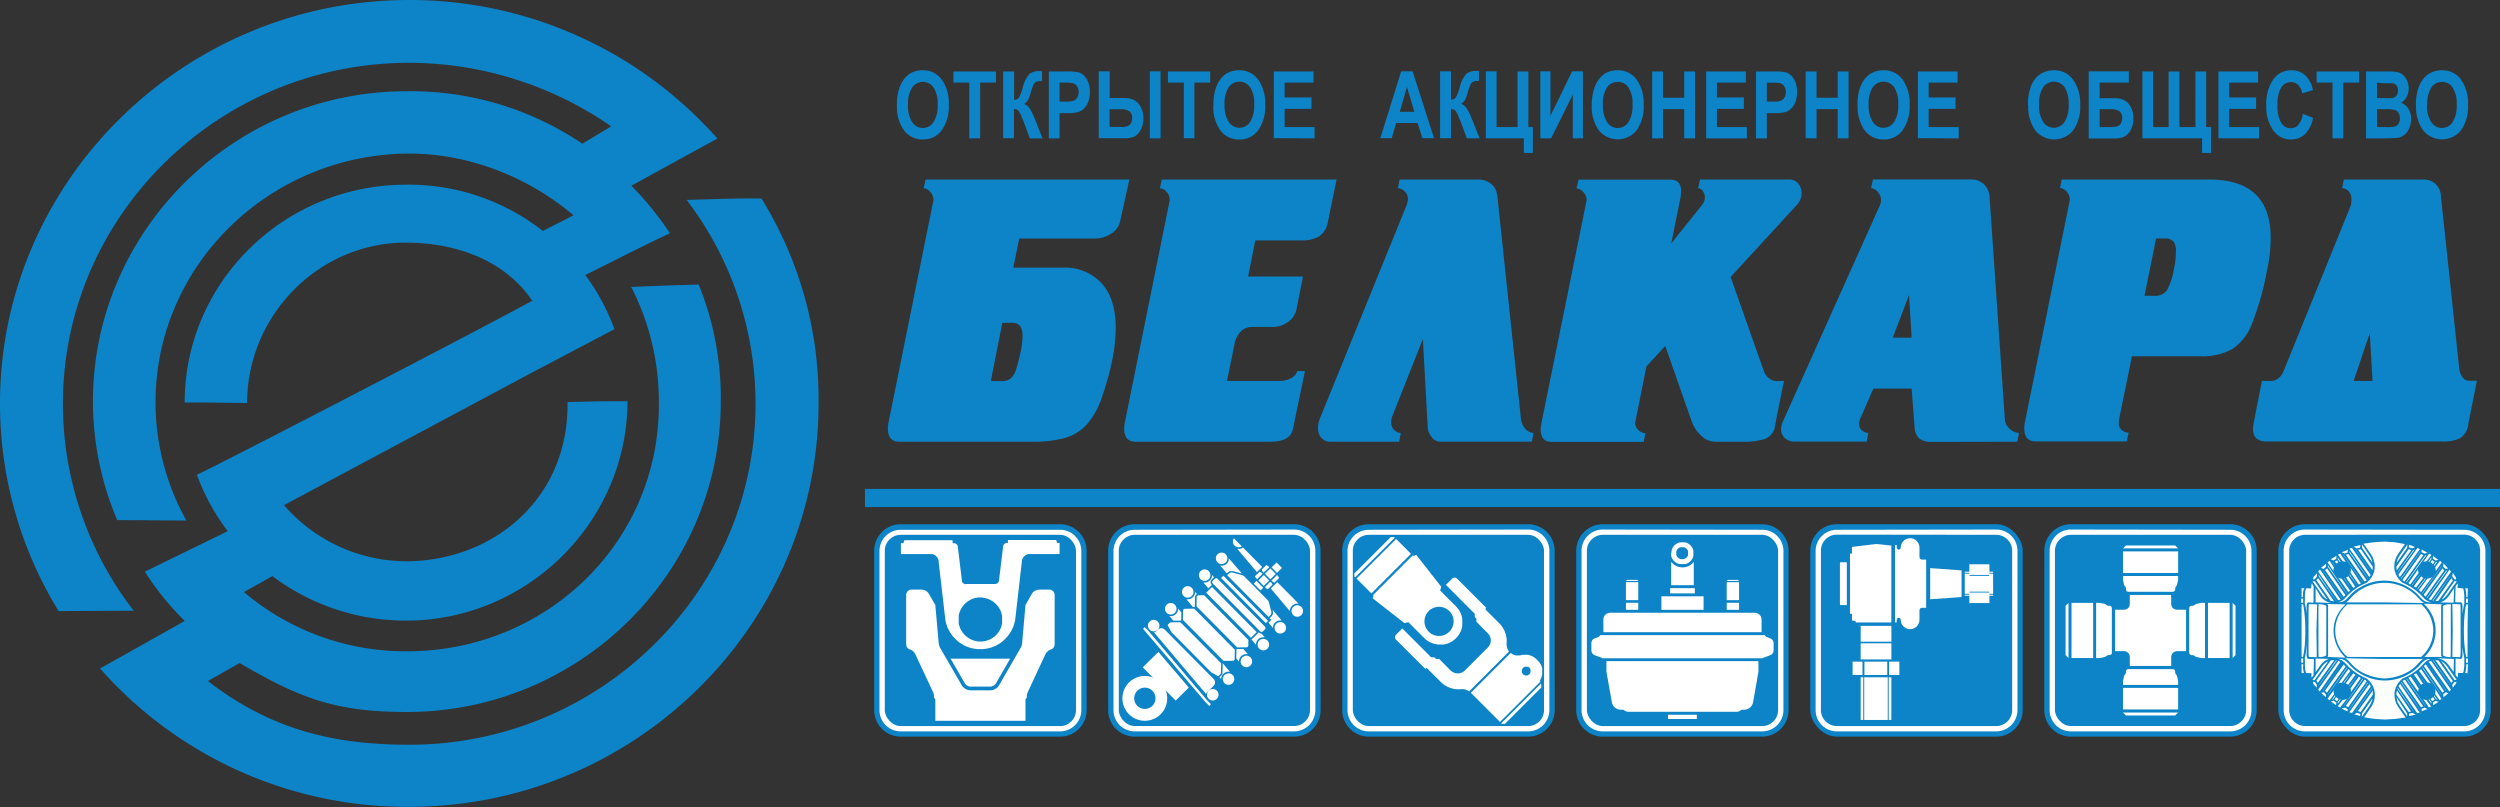<svg xmlns="http://www.w3.org/2000/svg" viewBox="0 0 514.37 166.04"><rect x="0" y="0" width="514.37" height="166.04" fill="#333333" stroke="none"/><defs><style>.cls-1,.cls-2{fill:#0c84c7;}.cls-1{fill-rule:evenodd;}.cls-3{fill:#fff;}</style></defs><title>лого</title><g id="Слой_2" data-name="Слой 2"><g id="Слой_1-2" data-name="Слой 1"><path class="cls-1" d="M109.51,61.88c-11.24,6.16-66,34.53-69,35.79a43.61,43.61,0,0,0,6.35,11.61l-17.06,8.34a58.2,58.2,0,0,0,8.21,10.14l-17.42,9.78A84.11,84.11,0,0,0,84.21,166c46.38,0,84.21-37.29,84.21-83a78.54,78.54,0,0,0-11.74-42.15c-5.81-.08-8,.1-15.42.27a69.07,69.07,0,0,1,14.19,41.94c0,38.65-32,70.17-71.26,70.17-14.73,0-28-2.73-41.42-13.11l6.52-3.7c12.07,7,19.25,10.07,34.42,10.07,35.57,0,64.59-28.68,64.59-63.85a62.19,62.19,0,0,0-4.54-24.09c-6.65.19-7.63.22-13.89.49a51.75,51.75,0,0,1,5.69,23.71C135.83,111.63,112.3,134,83.79,134a51.34,51.34,0,0,1-33.61-12.19l5.87-3.27a45.63,45.63,0,0,0,27.47,9.15c25.09,0,45.54-20.44,45.59-45.14-5.27,0-5.68,0-12.34.18.29,19.92-15.34,32.75-33.34,32.75a33.41,33.41,0,0,1-25-11.55l50.51-27,17.48-9.21a43.91,43.91,0,0,0-6-11.13c7.78-3.87,10.31-5.25,17.42-8.6a65.25,65.25,0,0,0-7.94-9.78L147.6,28.5A84.51,84.51,0,0,0,84.21,0C37.83,0,0,37.3,0,83a81.55,81.55,0,0,0,12.06,42.73l15.44-.08A69.73,69.73,0,0,1,12.94,83.09c0-38.65,32-70.17,71.26-70.17A73.14,73.14,0,0,1,125.75,26l-5.93,3.57a63.07,63.07,0,0,0-36.11-10.8c-35.58,0-64.59,28.68-64.59,63.85a62.49,62.49,0,0,0,5,24.39l14.23.09A49.91,49.91,0,0,1,32,82.78C32,54.59,55.4,31.88,83.79,31.6,96.59,31.47,109,36.65,118,44.3l-6.32,3.21A44.69,44.69,0,0,0,83.53,38C58.43,38,38,58.1,38,82.8c5.19,0,6.83.06,12.84.12,0-17.92,14.63-33,32.63-33C93.41,49.93,103.66,53.25,109.51,61.88Z"/><path class="cls-2" d="M208.48,55.07h10.19a10.25,10.25,0,0,1,8,3.22q2.89,3.21,2.89,9.21a34.64,34.64,0,0,1-.82,7.07,59.06,59.06,0,0,1-2,7.08,16.07,16.07,0,0,1-3.16,5.71,9.71,9.71,0,0,1-4.48,2.75,24.23,24.23,0,0,1-6.64.77H185c-1.54,0-2.32-.91-2.32-2.73a8,8,0,0,1,.14-1.26l9.24-45.73a2.47,2.47,0,0,0-.67-1.68,1.86,1.86,0,0,0-1.36-.74l.4-1.8h41.93l-1.89,8.59a3.89,3.89,0,0,1-1.89,2.55,5.84,5.84,0,0,1-3.14,1H209.7l-1.21,6Zm-2.25,11.34-2.38,12h2.24a2.84,2.84,0,0,0,1.81-.51A3.67,3.67,0,0,0,209,76.18a32.5,32.5,0,0,0,1-3.83,17.54,17.54,0,0,0,.39-3.28q0-2.66-2.11-2.66Zm32.82-29.47-.41,1.8a1.86,1.86,0,0,1,1.37.74,2.46,2.46,0,0,1,.67,1.68l-9.24,45.73a8.16,8.16,0,0,0-.14,1.26c0,1.81.77,2.73,2.31,2.73h27.88c2.66,0,4.18-.89,4.54-2.66l2.46-11.88h-1.58a2.37,2.37,0,0,1-1.31,1.47,4.6,4.6,0,0,1-2.15.57h-11L254,70.79a4.91,4.91,0,0,1,1.33-2.63,3.19,3.19,0,0,1,2.21-.89h4.16a5.54,5.54,0,0,0,3.28-1,4.31,4.31,0,0,0,1.8-2.8l1.3-6.57H256.79l1.49-7.44h9.45a7,7,0,0,0,3.68-.83,4.46,4.46,0,0,0,1.82-3.07L275,36.94Zm69,3.12,4.89,46.19a3.49,3.49,0,0,0,.93,2,2.27,2.27,0,0,0,1.64.82l-.33,1.8H296.26a2.18,2.18,0,0,1-1.67-.91,3.54,3.54,0,0,1-.84-2.07l-1-18.12-6.32,15.95a3.58,3.58,0,0,0-.2,1.25,2,2,0,0,0,.63,1.48,1.9,1.9,0,0,0,1.35.63l-.35,1.8H273.75a2.33,2.33,0,0,1-1.9-.81,3,3,0,0,1-.67-2,5.49,5.49,0,0,1,.33-1.82L289.33,42.4a4.21,4.21,0,0,0,.35-1.47,2.06,2.06,0,0,0-.67-1.55,2,2,0,0,0-1.39-.64l.34-1.8h16.19a4.07,4.07,0,0,1,2.66.91A3.06,3.06,0,0,1,308,40.06Zm59,38.31-1.82,9.07a3.37,3.37,0,0,1-2.08,2.87,14.3,14.3,0,0,1-4.53.57h-5.71A4.22,4.22,0,0,1,350,89.64a7.6,7.6,0,0,1-1.9-2.83l-5.48-15.63-3.88,4.22L336.43,87a2,2,0,0,0,.67,1.48,2.05,2.05,0,0,0,1.44.63l-.35,1.8H319.24c-1.51,0-2.25-.86-2.25-2.58a8.07,8.07,0,0,1,.15-1.25l9.31-45.89a2.4,2.4,0,0,0-.7-1.68,2,2,0,0,0-1.4-.74l.46-1.8h18.9c1.45,0,2.18.81,2.18,2.42a9.79,9.79,0,0,1-.14,1.32l-1.9,9.39,6.39-8a2.54,2.54,0,0,0,.54-1.5,2.2,2.2,0,0,0-.41-1.25,1.12,1.12,0,0,0-1-.61l.41-1.8H368a2.4,2.4,0,0,1,2,.85,3.12,3.12,0,0,1,.67,2,3.56,3.56,0,0,1-.81,2.2l-13.79,15,6.85,19.4a3.13,3.13,0,0,0,1.12,1.5,2.59,2.59,0,0,0,1.53.53Zm48,12.51.35-1.8a2.9,2.9,0,0,1-1.9-.86,2.72,2.72,0,0,1-1-1.89l-3.14-45.65a4,4,0,0,0-1.16-2.76,3.66,3.66,0,0,0-2.57-1H385.36l-.4,1.8a1.83,1.83,0,0,1,1.37.76,2.36,2.36,0,0,1,.67,1.59,2.59,2.59,0,0,1-.21,1.16l-20,44.57a3.94,3.94,0,0,0-.33,1.48,2.42,2.42,0,0,0,.78,1.86,2.93,2.93,0,0,0,2.08.72h14.75l.34-1.8a2,2,0,0,1-1.32-.51,1.56,1.56,0,0,1-.58-1.2,2.56,2.56,0,0,1,.14-1l2.79-6.4h7.88l.61,8a3.22,3.22,0,0,0,1,2.31,4.18,4.18,0,0,0,2.64.66ZM392.78,60.7l.54,8.77h-3.88l3.34-8.77Zm31.45-23.76h30.31q12.66,0,12.65,12a31.16,31.16,0,0,1-.75,6.64,58.38,58.38,0,0,1-3.09,11,10.82,10.82,0,0,1-4.08,5.25,12.82,12.82,0,0,1-6.63,1.47h-14l-2.51,12.3a11.8,11.8,0,0,0-.2,1.46,1.83,1.83,0,0,0,.63,1.43,2.14,2.14,0,0,0,1.41.53l-.41,1.8H418.8q-2.31,0-2.31-2.74a7.71,7.71,0,0,1,.14-1.25l9.24-45.73a2.46,2.46,0,0,0-.67-1.68,1.89,1.89,0,0,0-1.37-.74l.4-1.8Zm19.38,12.12-2.38,11.8h2.1a2.86,2.86,0,0,0,2.55-1.2A14.15,14.15,0,0,0,447.34,55a15,15,0,0,0,.35-3.2,3.19,3.19,0,0,0-.54-2.15,2.23,2.23,0,0,0-1.7-.58Zm58.59-9a3.57,3.57,0,0,0-1.1-2.21,3.31,3.31,0,0,0-2.42-.91H482.23l-.34,1.8a1.72,1.72,0,0,1,1.33.61,2.18,2.18,0,0,1,.58,1.58,5.61,5.61,0,0,1-.14,1.39l-13.72,33.8q-.89,2.26-2.71,2.26h-1.84L463.69,87c-.1.7-.14,1.13-.14,1.25q0,2.58,2.79,2.58h36a8.67,8.67,0,0,0,3.79-.64,3.88,3.88,0,0,0,1.71-2.95l1.78-8.91h-1.71a1.54,1.54,0,0,1-1.21-.65A3.78,3.78,0,0,1,506,76l-3.81-35.9ZM488.14,78.38h-3.88l3.32-9.85Z"/><path class="cls-2" d="M184.53,21.67a10.67,10.67,0,0,1,.5-3.53,6.81,6.81,0,0,1,1-1.89A4.45,4.45,0,0,1,187.48,15a5,5,0,0,1,2.37-.54,4.68,4.68,0,0,1,3.9,1.89,8.37,8.37,0,0,1,1.46,5.24,8.35,8.35,0,0,1-1.45,5.22,4.64,4.64,0,0,1-3.87,1.88A4.69,4.69,0,0,1,186,26.83a8.24,8.24,0,0,1-1.45-5.16Zm2.29-.09a6.09,6.09,0,0,0,.86,3.55,2.6,2.6,0,0,0,2.2,1.2,2.57,2.57,0,0,0,2.18-1.2,6.18,6.18,0,0,0,.86-3.59,6.15,6.15,0,0,0-.83-3.53,2.68,2.68,0,0,0-4.42,0,6.13,6.13,0,0,0-.84,3.56Zm12.61,6.89V17h-3.27V14.7h8.76V17h-3.26V28.46Zm7-13.76h2.22v5.86a1.34,1.34,0,0,0,1-.48,10.87,10.87,0,0,0,.81-2.14,6.1,6.1,0,0,1,1.39-2.78,3.62,3.62,0,0,1,2.23-.54h.32v2.05h-.31a1.84,1.84,0,0,0-1,.21,1.48,1.48,0,0,0-.51.65,15.89,15.89,0,0,0-.58,1.77,7.2,7.2,0,0,1-.44,1.19,2.56,2.56,0,0,1-.84.9,2.38,2.38,0,0,1,1.23,1.06A15.91,15.91,0,0,1,213,24.69l1.5,3.78h-2.61l-1.32-3.56a3.16,3.16,0,0,0-.13-.29l-.28-.65a4.17,4.17,0,0,0-.7-1.27,1.22,1.22,0,0,0-.84-.26v6h-2.22V14.7Zm9.36,13.76V14.7h3.57a10.37,10.37,0,0,1,2.64.21,3,3,0,0,1,1.59,1.35,5,5,0,0,1,.64,2.68,5.42,5.42,0,0,1-.37,2.13,3.66,3.66,0,0,1-.94,1.36,3,3,0,0,1-1.15.65,10.14,10.14,0,0,1-2.31.2H218v5.19ZM218,17v3.9h1.22a4.63,4.63,0,0,0,1.76-.21,1.61,1.61,0,0,0,.7-.67,2.28,2.28,0,0,0,.25-1.07,2.08,2.08,0,0,0-.35-1.24,1.49,1.49,0,0,0-.89-.61A8.6,8.6,0,0,0,219,17Zm8.1-2.33h2.22v5.5h3a4.69,4.69,0,0,1,2,.4A3.17,3.17,0,0,1,234.69,22a4.83,4.83,0,0,1,.56,2.36,4.67,4.67,0,0,1-.59,2.41,3.07,3.07,0,0,1-1.3,1.34,5.17,5.17,0,0,1-2.1.33h-5.2V14.7Zm2.22,11.45h2.17A5.62,5.62,0,0,0,231.9,26a1.44,1.44,0,0,0,.73-.58,1.85,1.85,0,0,0,.32-1.1,1.73,1.73,0,0,0-.52-1.38,2.88,2.88,0,0,0-1.88-.46h-2.26v3.64Zm8.25-11.45h2.22V28.46h-2.22V14.7Zm7,13.76V17h-3.27V14.7H249V17h-3.26V28.46Zm6.09-6.8a10.67,10.67,0,0,1,.5-3.53,6.77,6.77,0,0,1,1-1.89A4.43,4.43,0,0,1,252.58,15a5,5,0,0,1,2.37-.54,4.68,4.68,0,0,1,3.9,1.89,8.39,8.39,0,0,1,1.46,5.24,8.36,8.36,0,0,1-1.45,5.22A4.65,4.65,0,0,1,255,28.7a4.7,4.7,0,0,1-3.91-1.87,8.27,8.27,0,0,1-1.45-5.16Zm2.29-.09a6.08,6.08,0,0,0,.87,3.55,2.6,2.6,0,0,0,4.38,0,6.21,6.21,0,0,0,.85-3.59,6.16,6.16,0,0,0-.83-3.53,2.68,2.68,0,0,0-4.43,0,6.13,6.13,0,0,0-.84,3.56Zm10.13,6.89V14.7h8.17V17h-5.94v3.05h5.53V22.4h-5.53v3.75h6.16v2.32Zm33,0h-2.42l-1-3.13h-4.4l-.91,3.13H284l4.29-13.76h2.35l4.41,13.76ZM291,23l-1.52-5.11L288,23Zm5.31-8.32h2.23v5.86a1.34,1.34,0,0,0,1-.48,11,11,0,0,0,.81-2.14,6.1,6.1,0,0,1,1.39-2.78,3.62,3.62,0,0,1,2.23-.54h.32v2.05H304a1.84,1.84,0,0,0-1,.21,1.45,1.45,0,0,0-.51.65,15.62,15.62,0,0,0-.58,1.77,7.2,7.2,0,0,1-.44,1.19,2.56,2.56,0,0,1-.84.9,2.37,2.37,0,0,1,1.23,1.06,15.48,15.48,0,0,1,1.06,2.25l1.5,3.78h-2.62l-1.32-3.56c0-.05-.06-.15-.13-.29s-.12-.27-.28-.65a4.22,4.22,0,0,0-.7-1.27,1.22,1.22,0,0,0-.84-.26v6h-2.23V14.7Zm9.39,0h2.22V26.15h4.31V14.7h2.23V26.15h.92v5.31h-1.85v-3h-7.83V14.7Zm11.23,0H319v9.16l4.46-9.16h2.22V28.46H323.6v-9l-4.46,9h-2.22V14.7Zm10.58,7a10.69,10.69,0,0,1,.5-3.53,6.78,6.78,0,0,1,1-1.89A4.46,4.46,0,0,1,330.45,15a5,5,0,0,1,2.37-.54,4.67,4.67,0,0,1,3.9,1.89,8.37,8.37,0,0,1,1.46,5.24,8.37,8.37,0,0,1-1.45,5.22,5,5,0,0,1-7.78,0,8.24,8.24,0,0,1-1.45-5.16Zm2.29-.09a6.11,6.11,0,0,0,.86,3.55,2.6,2.6,0,0,0,4.38,0,6.19,6.19,0,0,0,.85-3.59,6.14,6.14,0,0,0-.82-3.53,2.59,2.59,0,0,0-2.21-1.16A2.62,2.62,0,0,0,330.63,18a6.14,6.14,0,0,0-.84,3.56Zm10.13,6.89V14.7h2.23v5.41h4.36V14.7h2.23V28.46h-2.23v-6h-4.36v6Zm11.11,0V14.7h8.16V17h-5.94v3.05h5.53V22.4h-5.53v3.75h6.15v2.32Zm10.26,0V14.7h3.57a10.38,10.38,0,0,1,2.64.21,3,3,0,0,1,1.59,1.35,5.05,5.05,0,0,1,.64,2.68,5.45,5.45,0,0,1-.37,2.13,3.64,3.64,0,0,1-.94,1.36,3,3,0,0,1-1.15.65,10.1,10.1,0,0,1-2.31.2h-1.45v5.19ZM363.52,17v3.9h1.21a4.64,4.64,0,0,0,1.76-.21,1.59,1.59,0,0,0,.69-.67,2.21,2.21,0,0,0,.25-1.07,2.07,2.07,0,0,0-.35-1.24,1.48,1.48,0,0,0-.89-.61,8.66,8.66,0,0,0-1.6-.09Zm8,11.43V14.7h2.23v5.41h4.36V14.7h2.23V28.46h-2.23v-6h-4.36v6Zm10.66-6.8a10.67,10.67,0,0,1,.5-3.53,6.77,6.77,0,0,1,1-1.89A4.47,4.47,0,0,1,385.17,15a5,5,0,0,1,2.37-.54,4.67,4.67,0,0,1,3.9,1.89,8.35,8.35,0,0,1,1.46,5.24,8.36,8.36,0,0,1-1.45,5.22,4.64,4.64,0,0,1-3.88,1.88,4.69,4.69,0,0,1-3.91-1.87,8.26,8.26,0,0,1-1.45-5.16Zm2.29-.09a6.11,6.11,0,0,0,.86,3.55,2.6,2.6,0,0,0,2.2,1.2,2.57,2.57,0,0,0,2.18-1.2,6.18,6.18,0,0,0,.85-3.59,6.14,6.14,0,0,0-.83-3.53,2.67,2.67,0,0,0-4.42,0,6.12,6.12,0,0,0-.84,3.56Zm10.13,6.89V14.7h8.16V17h-5.94v3.05h5.53V22.4h-5.53v3.75H403v2.32Zm22.64-6.8a10.8,10.8,0,0,1,.5-3.53,6.76,6.76,0,0,1,1-1.89A4.45,4.45,0,0,1,420.23,15a5,5,0,0,1,2.38-.54,4.66,4.66,0,0,1,3.89,1.89A8.34,8.34,0,0,1,428,21.6a8.38,8.38,0,0,1-1.45,5.22,5,5,0,0,1-7.79,0,8.24,8.24,0,0,1-1.45-5.16Zm2.29-.09a6.11,6.11,0,0,0,.86,3.55,2.6,2.6,0,0,0,4.38,0,6.22,6.22,0,0,0,.85-3.59,6.14,6.14,0,0,0-.83-3.53,2.68,2.68,0,0,0-4.42,0,6.13,6.13,0,0,0-.84,3.56Zm10.18-6.87H438V17h-6V20.2h3a4.88,4.88,0,0,1,2,.38A3.16,3.16,0,0,1,438.38,22a4.74,4.74,0,0,1,.57,2.38,4.69,4.69,0,0,1-.58,2.39,3.3,3.3,0,0,1-1.32,1.36,4.9,4.9,0,0,1-2.11.36h-5.2V14.7ZM432,26.15h2.16A5.72,5.72,0,0,0,435.6,26a1.41,1.41,0,0,0,.73-.58,1.9,1.9,0,0,0,.31-1.11,1.69,1.69,0,0,0-.55-1.4,3,3,0,0,0-1.86-.44H432v3.64ZM440.8,14.7H443V26.15h3.19V14.7h2.22V26.15h3.29V14.7h2.22V26.15h1v5.31h-1.85v-3H440.8V14.7Zm15.64,13.76V14.7h8.16V17h-5.94v3.05h5.53V22.4h-5.53v3.75h6.15v2.32Zm17.31-5.06,2.15.85a6.4,6.4,0,0,1-1.65,3.35,4.07,4.07,0,0,1-2.93,1.09,4.34,4.34,0,0,1-3.61-1.87,8.35,8.35,0,0,1-1.42-5.12,8.79,8.79,0,0,1,1.42-5.34,4.44,4.44,0,0,1,3.74-1.9A4.1,4.1,0,0,1,474.76,16a5.91,5.91,0,0,1,1.13,2.54l-2.21.66a3.07,3.07,0,0,0-.82-1.69,2,2,0,0,0-1.5-.62,2.33,2.33,0,0,0-2,1.1,6.42,6.42,0,0,0-.76,3.56,6.88,6.88,0,0,0,.75,3.72,2.27,2.27,0,0,0,2,1.11,2,2,0,0,0,1.53-.7,4.51,4.51,0,0,0,.92-2.21Zm6.16,5.06V17h-3.27V14.7h8.75V17h-3.26V28.46Zm6.93-13.76h4.4a10.11,10.11,0,0,1,2,.14,2.53,2.53,0,0,1,1.15.57,3.31,3.31,0,0,1,.85,1.15,3.77,3.77,0,0,1,.34,1.61,3.83,3.83,0,0,1-.42,1.78A2.88,2.88,0,0,1,494,21.15a2.94,2.94,0,0,1,1.54,1.25,3.88,3.88,0,0,1,.54,2.08,5,5,0,0,1-.35,1.83,3.67,3.67,0,0,1-1,1.41,2.76,2.76,0,0,1-1.49.65c-.37.05-1.27.08-2.68.1h-3.75V14.7ZM489.07,17v3.18h1.46a15.66,15.66,0,0,0,1.62,0,1.36,1.36,0,0,0,.9-.49,1.67,1.67,0,0,0,.33-1.08,1.76,1.76,0,0,0-.28-1,1.19,1.19,0,0,0-.84-.48c-.22,0-.85,0-1.9,0Zm0,5.47v3.68h2.06a7.87,7.87,0,0,0,1.53-.09,1.32,1.32,0,0,0,.8-.55,2,2,0,0,0,.31-1.17,2.12,2.12,0,0,0-.24-1.05,1.41,1.41,0,0,0-.69-.63,6.1,6.1,0,0,0-2-.19Zm8-.8a10.65,10.65,0,0,1,.5-3.53,6.72,6.72,0,0,1,1-1.89A4.4,4.4,0,0,1,500.07,15a5,5,0,0,1,2.37-.54,4.66,4.66,0,0,1,3.89,1.89,8.35,8.35,0,0,1,1.46,5.24,8.36,8.36,0,0,1-1.45,5.22,5,5,0,0,1-7.79,0,8.27,8.27,0,0,1-1.45-5.16Zm2.29-.09a6.07,6.07,0,0,0,.87,3.55,2.6,2.6,0,0,0,4.38,0,6.22,6.22,0,0,0,.85-3.59,6.11,6.11,0,0,0-.83-3.53,2.58,2.58,0,0,0-2.21-1.16A2.61,2.61,0,0,0,500.25,18,6.16,6.16,0,0,0,499.41,21.58Z"/><rect class="cls-2" x="177.96" y="100.59" width="336.41" height="3.74"/><path class="cls-2" d="M319.88,146.1a5.47,5.47,0,0,1-5.47,5.46H281.62a5.46,5.46,0,0,1-5.46-5.46V113.32a5.46,5.46,0,0,1,5.46-5.46h32.78a5.47,5.47,0,0,1,5.47,5.46Z"/><path class="cls-3" d="M281.62,109a4.37,4.37,0,0,0-4.37,4.37V146.1a4.37,4.37,0,0,0,4.37,4.38h32.78a4.38,4.38,0,0,0,4.38-4.38V113.32a4.37,4.37,0,0,0-4.38-4.37Z"/><rect class="cls-2" x="278.34" y="110.04" width="39.34" height="39.35" rx="3.28" ry="3.28"/><polygon class="cls-3" points="286.96 110.63 286.82 110.48 286.16 110.48 278.66 117.98 278.66 118.63 278.81 118.78 286.96 110.63"/><rect class="cls-3" x="278.95" y="114.36" width="11.52" height="4.33" transform="translate(1.03 235.52) rotate(-45.02)"/><path class="cls-3" d="M291.26,114.21l-.06,0-.07.07-.08.06-.07,0h-.18l-.08,0-.07-.06,0,0-8.14,8.15,0,0,.06.07,0,.07,0,.09,0,.08,0,.09-.06.07-.07.08,0,.06v.07l0,0,6.53,5.1.79-.21,3.25,3.26.26.24.29.23.3.21.32.18.33.14.34.13.35.1.36.06.37.06h.36l.37,0,.36,0,.36-.07.35-.1.35-.13.33-.15.31-.17.3-.21.29-.23.26-.24.24-.26.23-.29.2-.3.19-.32.15-.33.12-.34.09-.35.07-.36,0-.36v-.72l0-.37-.07-.36-.09-.35-.13-.33-.14-.34-.19-.32-.2-.3-.23-.28-.24-.27-3.26-3.26.21-.79-5.1-6.52,0,0ZM298.17,130a3,3,0,1,1,0-4.3A3,3,0,0,1,298.17,130Z"/><polygon class="cls-3" points="293.39 137.49 293.45 137.47 293.54 137.47 293.6 137.49 293.66 137.54 296.43 140.3 296.71 140.56 297.01 140.81 297.33 141.03 297.66 141.21 298.01 141.39 298.36 141.52 298.73 141.64 299.1 141.73 299.49 141.79 299.86 141.82 300.25 141.82 300.63 141.8 300.88 141.79 301.14 141.8 301.39 141.85 301.63 141.93 301.87 142.02 302.09 142.14 302.27 142.26 310.49 134.03 310.38 133.88 310.24 133.66 310.12 133.42 310.05 133.17 310 132.91 309.97 132.65 309.98 132.38 310 132.01 310 131.63 309.96 131.25 309.9 130.88 309.81 130.51 309.69 130.14 309.55 129.8 309.38 129.46 309.19 129.13 308.98 128.82 308.75 128.53 308.48 128.25 305.71 125.49 305.67 125.42 305.65 125.36 305.65 125.27 305.67 125.21 305.71 125.15 305.79 125.06 299.77 119.04 299.67 118.95 299.54 118.89 299.41 118.85 299.28 118.83 299.14 118.85 299.02 118.89 298.9 118.95 298.78 119.04 297.49 120.34 303.43 126.29 303.43 126.94 303.76 127.28 303.76 127.92 306.12 130.29 306.27 130.46 306.41 130.65 306.52 130.86 306.62 131.07 306.68 131.3 306.72 131.52 306.73 131.75 306.72 131.98 306.68 132.22 306.62 132.44 306.52 132.65 306.41 132.86 306.28 133.04 306.12 133.22 303.76 135.58 301.4 137.95 301.23 138.09 301.03 138.24 300.84 138.34 300.62 138.44 300.39 138.5 300.16 138.54 299.94 138.55 299.7 138.54 299.47 138.5 299.24 138.44 299.03 138.34 298.83 138.24 298.63 138.09 298.46 137.95 296.1 135.58 295.46 135.58 295.12 135.25 294.47 135.25 288.52 129.3 287.22 130.6 287.13 130.72 287.07 130.84 287.02 130.96 287.02 131.1 287.02 131.23 287.07 131.36 287.13 131.49 287.22 131.59 293.25 137.61 293.33 137.54 293.39 137.49"/><polygon class="cls-3" points="308.86 148.83 308.98 148.94 309.63 148.94 317.12 141.45 317.12 140.8 317.04 140.71 317.01 140.68 308.86 148.83"/><path class="cls-3" d="M316.84,140.12l0-.13.07-.11.13-.26.11-.29.09-.29.07-.3,0-.29v-.31l0-.3,0-.3-.08-.29-.1-.29-.13-.27-.16-.26-.19-.24-.21-.23-.33-.33-.21-.19-.23-.18-.23-.15-.26-.13-.26-.1-.27-.08-.28-.07-.29,0h-.29l-.29,0-.27,0-.28.07-.25.06-.27,0h-.25l-.27,0-.25-.06-.24-.1-.23-.11-.22-.14-.14-.12-8.21,8.21,6,6,8.28-8.26v-.16Zm-2-1.66-.08.13-.1.13-.12.1-.14.08-.15.07-.16,0h-.16l-.16,0-.15-.07-.14-.07-.12-.11-.1-.13-.08-.13-.06-.15,0-.16V138l0-.17.06-.15.08-.14.09-.12.13-.1.14-.08.15-.06.16,0h.16l.16,0,.15,0,.14.08.12.1.1.12.08.14.06.15,0,.17v.15l0,.15Z"/><path class="cls-2" d="M223.58,146.1a5.47,5.47,0,0,1-5.47,5.46H185.32a5.46,5.46,0,0,1-5.46-5.46V113.32a5.46,5.46,0,0,1,5.46-5.46H218.1a5.47,5.47,0,0,1,5.47,5.46Z"/><path class="cls-3" d="M185.32,109a4.37,4.37,0,0,0-4.37,4.37V146.1a4.37,4.37,0,0,0,4.37,4.38H218.1a4.38,4.38,0,0,0,4.38-4.38V113.32A4.37,4.37,0,0,0,218.1,109Z"/><rect class="cls-2" x="182.04" y="110.04" width="39.34" height="39.35" rx="3.28" ry="3.28"/><polygon class="cls-3" points="187.21 133.62 187.45 133.72 187.67 133.85 187.87 134 188.05 134.17 188.2 134.37 188.32 134.59 192 142.47 192.1 142.72 192.15 142.97 192.17 143.25 192.17 143.58 192.44 143.85 192.44 148.3 210.99 148.3 210.99 143.85 211.26 143.58 211.26 143.25 211.28 142.97 211.34 142.72 211.43 142.47 215.1 134.59 215.23 134.37 215.38 134.17 215.56 134 215.76 133.85 215.98 133.72 216.21 133.62 216.4 133.55 216.58 133.44 216.72 133.31 216.83 133.15 216.92 132.97 216.97 132.78 216.99 132.58 216.99 122.39 216.97 122.22 216.92 122.03 216.84 121.86 216.74 121.7 216.59 121.56 216.44 121.46 216.27 121.37 216.08 121.33 215.9 121.31 213.86 121.31 213.62 121.33 213.38 121.37 213.16 121.45 212.95 121.55 212.74 121.68 212.57 121.84 212.41 122.02 212.28 122.22 210.99 124.47 210.31 132.28 210.26 132.57 210.19 132.86 210.08 133.14 209.94 133.4 205.58 140.94 205.45 141.16 205.29 141.35 205.1 141.52 204.9 141.67 204.68 141.8 204.45 141.91 204.21 141.98 203.95 142.02 203.7 142.04 199.73 142.04 199.47 142.02 199.23 141.98 198.99 141.91 198.75 141.8 198.54 141.67 198.32 141.52 198.14 141.35 197.98 141.16 197.84 140.94 193.49 133.4 193.35 133.14 193.25 132.86 193.17 132.57 193.13 132.28 192.44 124.47 191.14 122.22 191.01 122.02 190.86 121.84 190.68 121.68 190.49 121.55 190.27 121.45 190.05 121.37 189.81 121.33 189.58 121.31 187.53 121.31 187.34 121.33 187.16 121.37 186.99 121.46 186.83 121.56 186.7 121.7 186.59 121.86 186.51 122.03 186.46 122.22 186.44 122.39 186.44 132.58 186.46 132.78 186.51 132.97 186.6 133.15 186.72 133.31 186.86 133.44 187.03 133.55 187.21 133.62"/><polygon class="cls-3" points="195.85 135.52 195.58 135.51 198.5 140.57 198.62 140.74 198.77 140.89 198.93 141.03 199.12 141.13 199.3 141.21 199.52 141.26 199.73 141.27 203.7 141.27 203.91 141.26 204.11 141.21 204.32 141.13 204.5 141.03 204.66 140.89 204.81 140.74 204.94 140.57 207.84 135.51 207.58 135.52 195.85 135.52"/><path class="cls-3" d="M198.58,120.2l-.18-.07-.16-.09-.15-.12-.1-.15-.08-.17,0-.19-.84-6.87,0-.18-.08-.17-.11-.15-.14-.12-.17-.1-.17-.06-.2,0H196v-.61h-9.93l-.2.61h-.51V114h6l.24,0,.23,0,.23.07.21.11.21.13.18.17.16.18.13.2.1.22.07.22,0,.24,1.37,11.85.08.48.12.48.16.47.19.46.22.44.24.42.28.4.29.39.34.37.35.35.37.33.38.29.41.26.44.25.44.21.46.17.47.15.48.11.49.08.49.06h1l.49-.06.49-.08.48-.11.47-.15.46-.17.44-.21.43-.25.41-.26.39-.29.37-.33.35-.35.34-.37.29-.39.27-.4.25-.42.21-.44.2-.46.15-.47.13-.48.08-.48,1.36-11.85,0-.24.08-.22.1-.22.13-.2.15-.18.19-.17.19-.13.23-.11.22-.07.23,0,.24,0h6v-2.29h-.51l-.19-.61h-9.93v.61h-.13l-.2,0-.18.06-.16.1-.14.12-.11.15-.07.17,0,.18-.84,6.87,0,.19-.08.17-.11.15-.14.12-.16.09-.19.07-.18,0h-5.89Zm3.53,2.76.38.06.38.08.38.11.37.16.35.19.35.21.31.24.29.27.27.29.24.31.21.34.19.35.15.37.11.39.09.37,0,.39,0,.4,0,.39,0,.39-.09.38L206,129l-.15.37-.19.35-.21.34-.24.31-.27.3-.29.27-.31.23-.35.22-.35.19-.37.14-.38.13-.38.08-.38.06h-.8l-.39-.06-.39-.08-.37-.13-.37-.14-.36-.19-.33-.22-.31-.23-.3-.27-.26-.3-.24-.31-.22-.34-.19-.35-.14-.37-.13-.38-.08-.38,0-.39v-.8l0-.39.08-.37.13-.39.14-.37.19-.35.22-.34.24-.31.26-.29.3-.27.31-.24.33-.21.36-.19.37-.16.37-.11.39-.08.39-.06h.8Z"/><rect class="cls-2" x="372.46" y="107.85" width="43.71" height="43.71" rx="5.46" ry="5.46"/><path class="cls-3" d="M377.93,109a4.37,4.37,0,0,0-4.37,4.37V146.1a4.37,4.37,0,0,0,4.37,4.38h32.78a4.38,4.38,0,0,0,4.38-4.38V113.32a4.37,4.37,0,0,0-4.38-4.37Z"/><path class="cls-2" d="M377.93,110a3.29,3.29,0,0,0-3.28,3.28V146.1a3.29,3.29,0,0,0,3.28,3.28h32.78A3.28,3.28,0,0,0,414,146.1V113.32a3.28,3.28,0,0,0-3.28-3.28Z"/><polygon class="cls-3" points="379.98 115.69 378.7 115.69 378.65 115.7 378.6 115.74 378.57 115.78 378.56 115.83 378.56 124.35 378.57 124.41 378.6 124.46 378.65 124.48 378.7 124.49 379.98 124.49 379.98 115.69"/><polygon class="cls-3" points="389.14 128.07 381.85 128.07 381.82 127.97 381.76 127.88 381.68 127.78 381.58 127.74 381.48 127.72 381.04 127.66 381.04 126.29 380.63 126.29 380.63 113.9 380.63 115.55 380.63 113.9 381.04 113.9 381.04 112.53 385.99 111.92 389.14 112.25 389.14 128.07"/><polygon class="cls-3" points="389.89 128.07 390.25 128.04 390.25 127.52 390.26 127.42 390.31 127.31 390.36 127.23 390.46 127.16 390.55 127.13 390.66 127.11 390.76 127.13 390.87 127.16 390.95 127.23 391.02 127.31 391.06 127.42 391.07 127.52 391.08 127.75 391.13 127.98 391.21 128.19 391.29 128.41 391.41 128.62 391.56 128.79 391.72 128.96 391.91 129.1 392.1 129.23 392.32 129.33 392.54 129.4 392.77 129.43 393 129.45 393.23 129.43 393.46 129.4 393.68 129.33 393.89 129.23 394.09 129.1 394.28 128.96 394.44 128.79 394.58 128.62 394.7 128.41 394.8 128.19 394.87 127.98 394.91 127.75 394.93 127.52 394.93 125.6 394.94 125.48 394.98 125.36 395.04 125.25 395.13 125.17 395.23 125.1 395.35 125.06 395.48 125.05 396.3 125.05 396.3 115.14 395.48 115.14 395.35 115.13 395.23 115.09 395.13 115.02 395.04 114.94 394.98 114.84 394.94 114.71 394.93 114.59 394.93 112.67 394.91 112.44 394.87 112.21 394.8 111.99 394.7 111.77 394.58 111.58 394.44 111.39 394.28 111.23 394.09 111.08 393.89 110.97 393.68 110.86 393.46 110.8 393.23 110.76 393 110.75 392.77 110.76 392.54 110.8 392.32 110.86 392.1 110.97 391.91 111.08 391.72 111.23 391.56 111.39 391.41 111.58 391.29 111.77 391.21 111.99 391.13 112.21 391.08 112.44 391.07 112.67 391.06 112.77 391.02 112.87 390.95 112.96 390.87 113.02 390.76 113.06 390.66 113.08 390.55 113.06 390.46 113.02 390.36 112.96 390.31 112.87 390.26 112.77 390.25 112.67 390.25 112.15 389.89 112.15 389.89 128.07"/><polygon class="cls-3" points="397.13 123.3 403.59 122.84 403.59 117.35 397.13 116.89 397.13 123.3"/><polygon class="cls-3" points="404.24 122.36 404.24 122.57 405.13 122.57 409.32 122.57 410.08 122.57 410.08 122.36 404.24 122.36"/><rect class="cls-3" x="404.24" y="118.03" width="5.84" height="4.14"/><polygon class="cls-3" points="410.08 117.84 410.08 117.62 409.32 117.62 405.13 117.62 404.24 117.62 404.24 117.84 410.08 117.84"/><rect class="cls-3" x="405.19" y="116.1" width="4.13" height="7.98"/><path class="cls-2" d="M405.26,121.73s0,0,0,.08,0,.1,0,.1h4s0,0,0-.1,0-.08,0-.08Z"/><path class="cls-2" d="M405.26,118.29s0,0,0,.1,0,.09,0,.09h4s0,0,0-.09,0-.1,0-.1Z"/><path class="cls-3" d="M389.14,132.19h-6.32m-2.71-7.55.51,1.66"/><path class="cls-3" d="M382.83,132h0Zm0,.31h0Z"/><rect class="cls-3" x="388.68" y="136.13" width="2.11" height="2.74"/><rect class="cls-3" x="383.6" y="136.13" width="4.7" height="2.74"/><rect class="cls-3" x="381.17" y="136.13" width="2.03" height="2.74"/><rect class="cls-3" x="382.83" y="128.77" width="6.32" height="3.26"/><rect class="cls-3" x="382.83" y="132.36" width="6.32" height="3.32"/><rect class="cls-3" x="383.56" y="139.35" width="4.84" height="8.78"/><rect class="cls-3" x="382.83" y="139.35" width="0.53" height="8.78"/><rect class="cls-3" x="388.6" y="139.35" width="0.54" height="8.78"/><path class="cls-2" d="M420.61,146.1a5.46,5.46,0,0,0,5.46,5.46h32.79a5.46,5.46,0,0,0,5.45-5.46V113.32a5.46,5.46,0,0,0-5.45-5.47H426.08a5.46,5.46,0,0,0-5.46,5.47Z"/><path class="cls-3" d="M458.87,109a4.37,4.37,0,0,1,4.37,4.37V146.1a4.37,4.37,0,0,1-4.37,4.38H426.08a4.37,4.37,0,0,1-4.37-4.38V113.32a4.37,4.37,0,0,1,4.37-4.37Z"/><rect class="cls-2" x="422.8" y="110.04" width="39.34" height="39.34" rx="3.28" ry="3.28"/><polygon class="cls-3" points="447.94 133.97 449.78 133.97 449.78 125.45 447.94 125.45 447.73 125.43 447.52 125.38 447.34 125.29 447.16 125.18 447.01 125.03 446.88 124.85 446.8 124.65 446.74 124.45 446.72 124.24 446.72 122.41 438.2 122.41 438.2 124.24 438.19 124.45 438.13 124.65 438.05 124.85 437.93 125.03 437.77 125.18 437.6 125.29 437.41 125.38 437.21 125.43 437 125.45 435.17 125.45 435.17 133.97 437 133.97 437.21 133.99 437.41 134.04 437.6 134.14 437.77 134.26 437.93 134.41 438.05 134.59 438.13 134.76 438.19 134.98 438.2 135.18 438.2 137.01 446.72 137.01 446.72 135.18 446.74 134.98 446.8 134.76 446.88 134.59 447.01 134.41 447.16 134.26 447.34 134.14 447.52 134.04 447.73 133.99 447.94 133.97"/><polygon class="cls-3" points="437.34 120.83 437.07 120.44 437.01 120.33 437 120.21 436.8 119.32 436.8 118.51 448.15 118.51 448.15 119.32 447.94 120.21 447.92 120.33 447.87 120.44 447.6 120.83 447.56 120.92 447.55 121.02 447.55 121.27 447.53 121.4 447.47 121.5 447.4 121.61 447.29 121.69 447.18 121.74 447.06 121.76 437.88 121.76 437.76 121.74 437.65 121.69 437.55 121.61 437.47 121.5 437.43 121.4 437.41 121.27 437.41 121.02 437.39 120.92 437.34 120.83"/><polygon class="cls-3" points="447.55 112.23 448.15 112.83 436.8 112.83 437.41 112.23 447.55 112.23"/><line class="cls-3" x1="447.55" y1="120.33" x2="437.41" y2="120.33"/><rect class="cls-3" x="436.8" y="113.45" width="11.35" height="4.45"/><polygon class="cls-3" points="447.6 138.6 447.87 138.98 447.92 139.09 447.94 139.22 448.15 140.11 448.15 140.92 436.8 140.92 436.8 140.11 437 139.22 437.01 139.09 437.07 138.98 437.34 138.6 437.39 138.51 437.4 138.41 437.4 138.16 437.42 138.03 437.47 137.92 437.55 137.82 437.65 137.74 437.75 137.69 437.88 137.67 447.06 137.67 447.18 137.69 447.29 137.74 447.4 137.82 447.47 137.92 447.52 138.03 447.54 138.16 447.54 138.41 447.56 138.51 447.6 138.6"/><polygon class="cls-3" points="437.4 147.2 436.8 146.6 448.15 146.6 447.54 147.2 437.4 147.2"/><line class="cls-3" x1="437.4" y1="139.09" x2="447.54" y2="139.09"/><rect class="cls-3" x="436.8" y="141.53" width="11.35" height="4.44"/><polygon class="cls-3" points="433.58 134.85 433.2 135.11 433.09 135.17 432.98 135.19 432.08 135.39 431.27 135.39 431.27 124.04 432.08 124.04 432.98 124.24 433.09 124.26 433.2 124.32 433.58 124.59 433.68 124.63 433.77 124.63 434.02 124.63 434.16 124.65 434.27 124.71 434.37 124.78 434.45 124.9 434.49 125 434.51 125.13 434.51 134.31 434.49 134.42 434.45 134.54 434.37 134.64 434.27 134.72 434.16 134.76 434.02 134.78 433.77 134.78 433.68 134.8 433.58 134.85"/><polygon class="cls-3" points="424.99 124.63 425.59 124.04 425.59 135.39 424.99 134.78 424.99 124.63"/><line class="cls-3" x1="433.09" y1="124.63" x2="433.09" y2="134.78"/><rect class="cls-3" x="426.21" y="124.04" width="4.45" height="11.35"/><polygon class="cls-3" points="451.35 124.59 451.75 124.32 451.85 124.26 451.97 124.24 452.86 124.04 453.68 124.04 453.68 135.39 452.86 135.39 451.97 135.19 451.85 135.17 451.75 135.11 451.35 134.85 451.27 134.8 451.17 134.79 450.92 134.79 450.79 134.77 450.68 134.72 450.57 134.64 450.49 134.54 450.45 134.43 450.42 134.31 450.42 125.13 450.45 125.01 450.49 124.9 450.57 124.78 450.68 124.71 450.79 124.66 450.92 124.64 451.17 124.64 451.27 124.63 451.35 124.59"/><polygon class="cls-3" points="459.95 134.79 459.36 135.39 459.36 124.04 459.95 124.64 459.95 134.79"/><line class="cls-3" x1="451.85" y1="134.79" x2="451.85" y2="124.64"/><rect class="cls-3" x="454.29" y="124.04" width="4.45" height="11.35"/><path class="cls-2" d="M324.31,146.1a5.46,5.46,0,0,0,5.46,5.46h32.78A5.47,5.47,0,0,0,368,146.1V113.32a5.47,5.47,0,0,0-5.47-5.46H329.77a5.46,5.46,0,0,0-5.46,5.46Z"/><path class="cls-3" d="M362.56,109a4.37,4.37,0,0,1,4.38,4.37V146.1a4.38,4.38,0,0,1-4.38,4.38H329.77a4.37,4.37,0,0,1-4.37-4.38V113.32a4.37,4.37,0,0,1,4.37-4.37Z"/><rect class="cls-2" x="326.5" y="110.04" width="39.34" height="39.35" rx="3.28" ry="3.28"/><polygon class="cls-3" points="364.22 131.34 363.47 131.06 363.38 131.03 363.32 130.96 363.07 130.68 329.26 130.68 329.02 130.96 328.96 131.03 328.88 131.06 328.11 131.34 327.95 131.41 327.8 131.52 327.67 131.65 327.56 131.8 327.48 131.97 327.44 132.15 327.42 132.33 327.42 133.81 327.44 134 327.48 134.17 327.56 134.34 327.67 134.49 327.8 134.62 327.95 134.73 328.11 134.8 328.21 134.85 328.72 135.04 329.48 135.32 329.59 135.36 329.69 135.44 362.64 135.44 362.74 135.36 362.86 135.32 363.62 135.04 364.13 134.85 364.22 134.8 364.38 134.73 364.53 134.62 364.67 134.49 364.77 134.34 364.85 134.17 364.9 134 364.92 133.81 364.92 132.33 364.9 132.15 364.85 131.97 364.77 131.8 364.67 131.65 364.53 131.52 364.38 131.41 364.22 131.34"/><path class="cls-3" d="M343.84,113.81l0,.28,0,.28.08.27.11.25.15.23.17.23.2.19.23.17.24.15.25.11.26.08.28,0,.28,0,.27,0,.28,0L347,116l.25-.11.23-.15.22-.17.19-.19.18-.23.15-.23.11-.25.08-.27,0-.28,0-.28,0-.28,0-.28-.08-.27-.11-.26-.15-.23-.18-.23-.19-.19-.22-.17-.23-.15-.25-.11-.28-.08-.28,0-.27,0-.28,0-.28,0-.26.08-.25.11-.24.15-.23.17-.2.19-.17.23-.15.23L344,113l-.08.27,0,.28Zm1.06,0,0-.2,0-.2.08-.18.1-.17.12-.14.15-.13.17-.11.19-.08.2,0,.2,0,.2,0,.2,0,.18.08.17.11.15.13.13.14.11.17.07.18,0,.2V114l0,.2-.07.18-.11.17-.13.14-.15.13-.17.11-.18.08-.2.05-.2,0-.2,0-.2-.05-.19-.08-.17-.11-.15-.13-.12-.14-.1-.17-.08-.18,0-.2Z"/><polygon class="cls-3" points="331.26 126.07 361.07 126.07 361.28 126.1 361.5 126.15 361.69 126.24 361.87 126.34 362.03 126.48 362.17 126.64 362.29 126.84 362.37 127.03 362.42 127.24 362.44 127.45 362.44 130.08 329.89 130.08 329.89 127.45 329.91 127.24 329.95 127.03 330.04 126.84 330.16 126.64 330.3 126.48 330.46 126.34 330.64 126.24 330.84 126.15 331.05 126.1 331.26 126.07"/><polygon class="cls-3" points="343.84 120.4 348.49 120.4 348.49 115.59 348.29 115.82 348.09 116.03 347.85 116.21 347.59 116.37 347.33 116.5 347.05 116.61 346.76 116.68 346.46 116.72 346.17 116.74 345.87 116.72 345.57 116.68 345.29 116.61 345.01 116.5 344.73 116.37 344.48 116.21 344.25 116.03 344.04 115.82 343.84 115.59 343.84 120.4"/><polyline class="cls-3" points="348.71 122.09 343.63 122.09 343.63 121.01 348.71 121.01 348.71 122.09"/><rect class="cls-3" x="341.83" y="122.69" width="8.68" height="2.78"/><rect class="cls-3" x="343.2" y="147.06" width="5.92" height="0.87"/><polygon class="cls-3" points="357.32 146.45 335.01 146.45 334.79 146.43 334.59 146.38 334.39 146.28 334.21 146.16 334.1 146.09 333.98 146.03 333.85 146.01 333.73 146.01 333.49 146.03 333.25 146.01 333.01 145.96 332.78 145.89 332.57 145.78 332.36 145.66 332.18 145.5 332.01 145.32 331.88 145.12 331.77 144.91 331.68 144.69 331.63 144.46 330.52 138.19 330.52 136.03 361.8 136.03 361.8 138.19 360.7 144.46 360.64 144.69 360.56 144.91 360.45 145.12 360.31 145.32 360.15 145.5 359.96 145.66 359.76 145.78 359.55 145.89 359.31 145.96 359.09 146.01 358.85 146.03 358.61 146.01 358.48 146.01 358.36 146.03 358.24 146.09 358.12 146.16 357.95 146.28 357.75 146.38 357.53 146.43 357.32 146.45"/><path class="cls-3" d="M357.81,119.52h-2.54l.22-.21h2.11"/><path class="cls-3" d="M357.59,119.32l.22.21"/><rect class="cls-3" x="355.27" y="119.78" width="2.54" height="3.7"/><rect class="cls-3" x="355.27" y="124.02" width="2.54" height="1.45"/><path class="cls-3" d="M337.07,119.52h-2.54l.22-.21h2.11"/><path class="cls-3" d="M336.85,119.32l.22.21"/><rect class="cls-3" x="334.53" y="119.78" width="2.54" height="3.7"/><rect class="cls-3" x="334.53" y="124.02" width="2.54" height="1.45"/><path class="cls-2" d="M271.72,146.1a5.46,5.46,0,0,1-5.46,5.46H233.47A5.46,5.46,0,0,1,228,146.1V113.32a5.46,5.46,0,0,1,5.46-5.47h32.78a5.46,5.46,0,0,1,5.46,5.47Z"/><path class="cls-3" d="M233.47,109a4.37,4.37,0,0,0-4.37,4.37V146.1a4.37,4.37,0,0,0,4.37,4.38h32.78a4.38,4.38,0,0,0,4.38-4.38V113.32a4.37,4.37,0,0,0-4.38-4.37Z"/><rect class="cls-2" x="230.19" y="110.04" width="39.34" height="39.34" rx="3.28" ry="3.28"/><polygon class="cls-3" points="249.7 141.1 248.36 142.42 248.27 142.53 248.2 142.65 248.13 142.77 237.43 130.11 237.58 130.05 237.72 130 237.84 129.91 237.96 129.8 238.24 129.53 238.36 129.43 238.49 129.35 238.63 129.29 238.78 129.25 238.94 129.25 239.1 129.25 239.25 129.29 239.39 129.35 239.52 129.43 239.64 129.54 249.7 139.7 249.81 139.82 249.89 139.96 249.95 140.1 249.98 140.25 250 140.4 249.98 140.56 249.94 140.71 249.88 140.85 249.8 140.99 249.7 141.1"/><polygon class="cls-3" points="235.12 137.3 241.9 144.14 244.59 141.47 238.34 134.13 235.12 137.3"/><polygon class="cls-3" points="251.23 118.92 260.43 128.2 260.9 127.74 251.7 118.45 251.23 118.92"/><polygon class="cls-3" points="249.53 120.06 259.28 129.9 259.37 129.97 259.45 130 259.55 130.01 259.66 130 259.75 129.97 259.83 129.9 260.26 129.48 260.32 129.4 260.36 129.31 260.37 129.2 260.36 129.09 260.32 129.01 260.26 128.93 250.51 119.09 250.43 119.02 250.33 118.97 250.23 118.97 250.13 118.98 250.04 119.02 249.96 119.08 249.54 119.5 249.47 119.58 249.42 119.67 249.41 119.78 249.42 119.87 249.46 119.97 249.53 120.06"/><polygon class="cls-3" points="252.5 118.36 261 126.94 261.35 126.59 261.45 126.48 261.51 126.37 261.56 126.24 261.59 126.1 261.58 125.97 261.57 125.82 261.05 123.88 261 123.72 260.9 123.57 260.79 123.44 256 118.59 255.87 118.49 255.73 118.39 255.56 118.34 253.62 117.81 253.48 117.79 253.35 117.78 253.21 117.81 253.08 117.85 252.97 117.92 252.85 118 252.5 118.36"/><polygon class="cls-3" points="245.7 125.23 243.7 125.26 243.59 125.31 243.51 125.37 243.44 125.48 243.42 125.58 243.37 127.54 251.74 135.98 253.7 135.96 253.8 135.93 253.89 135.86 253.97 135.79 254.02 135.68 254.06 133.68 245.7 125.23"/><polygon class="cls-3" points="250.76 139.04 251.08 138.71 251.14 138.63 251.19 138.54 251.2 138.44 251.25 136.47 242.88 128.03 240.91 128.04 240.81 128.06 240.72 128.11 240.64 128.17 240.31 128.49 240.27 128.56 240.25 128.65 240.28 128.72 241.03 130.07 249.18 138.31 250.53 139.07 250.6 139.09 250.69 139.09 250.76 139.04"/><polyline class="cls-3" points="256.89 131.71 256.85 131.77 256.84 131.84"/><polyline class="cls-3" points="256.89 131.71 247.7 122.42 247.63 122.47 247.56 122.48 246.61 122.47 246.5 122.49 246.41 122.53 246.32 122.6 246.26 122.69 246.22 122.8 246.18 124.76 254.54 133.2 256.51 133.18 256.61 133.15 256.7 133.09 256.78 133 256.83 132.9 256.84 132.79 256.84 131.84"/><rect class="cls-3" x="252.53" y="119.47" width="1.67" height="13.06" transform="translate(-15.34 214.7) rotate(-44.71)"/><polygon class="cls-3" points="245.89 121.77 245.88 121.95 245.85 122.14 245.8 122.33 245.71 122.51 245.61 122.67 245.5 122.82 245.35 122.95 245.2 123.07 245.03 123.17 244.85 123.24 244.66 123.28 244.47 123.31 244.28 123.31 244.08 123.28 245.45 124.91 245.83 124.9 245.88 122.77 245.91 122.64 245.97 122.51 246.05 122.39 246.15 122.29 246.26 122.22 245.89 121.77"/><polygon class="cls-3" points="243.07 126.01 243.02 127.69 241.41 127.71 240.59 126.75 240.79 126.77 240.98 126.77 241.17 126.74 241.36 126.7 241.54 126.62 241.7 126.53 241.86 126.41 242 126.28 242.11 126.12 242.23 125.97 242.3 125.79 242.36 125.6 242.39 125.41 242.4 125.22 243.07 126.01"/><polygon class="cls-3" points="254.92 136.11 254.36 135.44 254.4 133.55 255.82 133.52 256.72 134.59 256.53 134.57 256.34 134.57 256.15 134.59 255.96 134.64 255.78 134.72 255.62 134.81 255.46 134.92 255.32 135.06 255.2 135.21 255.1 135.36 255.02 135.54 254.95 135.73 254.92 135.93 254.92 136.11"/><polygon class="cls-3" points="260.22 131.13 260.02 131.11 259.83 131.11 259.64 131.14 259.45 131.18 259.27 131.25 259.1 131.35 258.95 131.47 258.81 131.6 258.69 131.75 258.59 131.92 258.5 132.08 258.45 132.27 258.42 132.46 258.41 132.66 257.5 131.58 259 130.09 259.04 130.13 259.15 130.23 259.27 130.3 259.41 130.33 259.55 130.35 260.22 131.13"/><polygon class="cls-3" points="249.29 119.25 249.2 119.37 249.13 119.49 249.09 119.63 249.08 119.78 249.09 119.92 249.12 120.06 249.2 120.18 249.28 120.29 249.33 120.34 248.61 121.05 247.58 119.83 247.77 119.85 247.96 119.86 248.16 119.83 248.34 119.78 248.51 119.7 248.68 119.61 248.83 119.49 248.98 119.37 249.1 119.21 249.2 119.05 249.28 118.88 249.34 118.68 249.37 118.5 249.38 118.3 249.78 118.78 249.71 118.84 249.29 119.25"/><polygon class="cls-3" points="261.8 125.43 263.7 127.67 263.52 127.65 263.32 127.65 263.13 127.68 262.95 127.73 262.77 127.79 262.6 127.89 262.44 128.02 262.3 128.14 262.18 128.29 262.07 128.46 261.99 128.63 261.94 128.81 261.92 129 261.91 129.2 260.99 128.12 261.58 127.53 261.23 127.18 261.6 126.83 261.7 126.7 261.79 126.56 261.86 126.41 261.9 126.25 261.93 126.07 261.93 125.91 261.89 125.75 261.8 125.43"/><path class="cls-3" d="M255.52,118l-1.81-.49-.16,0h-.17l-.18,0-.16,0-.15.06-.14.09-.13.11-.21.2-1.35-1.59h.39l.19,0,.19-.06.18-.07.17-.09.15-.12.14-.13.12-.15.1-.16.07-.18.06-.18,0-.19v-.19Z"/><polygon class="cls-3" points="265.39 125.75 261.47 121.09 262.8 119.78 267.19 124.21 267 124.19 266.81 124.19 266.62 124.21 266.43 124.27 266.25 124.34 266.09 124.44 265.94 124.55 265.79 124.68 265.67 124.83 265.57 125 265.49 125.18 265.43 125.36 265.4 125.54 265.39 125.75"/><polygon class="cls-3" points="258.6 117.7 254.56 112.92 254.76 112.93 254.97 112.93 255.17 112.9 255.38 112.84 255.56 112.76 255.74 112.64 259.69 116.64 258.6 117.7"/><polygon class="cls-3" points="235.18 129.38 248.01 144.44 248.81 145.25 249.16 144.9 248.36 144.09 236.28 129.8 235.53 129.04 235.18 129.38"/><polygon class="cls-3" points="248.68 143.77 248.81 143.88 248.96 143.98 249.1 144.04 249.26 144.1 249.43 144.12 249.61 144.12 249.77 144.1 249.93 144.05 250.09 143.98 250.23 143.89 250.36 143.78 250.47 143.65 250.56 143.51 250.63 143.36 250.69 143.2 250.71 143.03 250.71 142.85 250.69 142.69 250.63 142.53 250.57 142.38 250.48 142.23 250.37 142.11 250.24 141.99 250.1 141.91 249.95 141.83 249.78 141.78 249.61 141.76 249.45 141.76 249.28 141.78 249.11 141.83 248.96 141.9 248.81 141.98 248.69 142.1 248.58 142.22 248.49 142.38 248.41 142.52 248.36 142.68 248.35 142.84 248.35 143.02 248.36 143.18 248.41 143.35 248.49 143.5 248.57 143.64 248.68 143.77"/><polygon class="cls-3" points="255.6 136.92 255.73 137.03 255.87 137.13 256.02 137.19 256.19 137.24 256.35 137.27 256.52 137.27 256.7 137.25 256.86 137.19 257 137.13 257.15 137.03 257.28 136.92 257.38 136.8 257.47 136.66 257.55 136.5 257.6 136.35 257.62 136.18 257.62 136 257.61 135.84 257.56 135.68 257.48 135.52 257.4 135.38 257.29 135.25 257.15 135.14 257.01 135.05 256.86 134.98 256.7 134.92 256.54 134.9 256.37 134.91 256.2 134.92 256.04 134.97 255.88 135.05 255.74 135.14 255.61 135.24 255.5 135.37 255.41 135.51 255.34 135.66 255.29 135.82 255.26 136 255.26 136.16 255.28 136.33 255.33 136.5 255.4 136.65 255.49 136.79 255.6 136.92"/><polygon class="cls-3" points="251.94 140.56 252.06 140.67 252.2 140.76 252.36 140.83 252.52 140.88 252.69 140.89 252.85 140.9 253.02 140.88 253.18 140.83 253.34 140.76 253.47 140.67 253.6 140.56 253.72 140.44 253.81 140.29 253.88 140.13 253.93 139.99 253.96 139.81 253.96 139.64 253.93 139.48 253.88 139.31 253.82 139.16 253.72 139.02 253.61 138.89 253.49 138.78 253.35 138.68 253.19 138.62 253.03 138.57 252.86 138.54 252.69 138.54 252.53 138.57 252.37 138.61 252.21 138.68 252.07 138.77 251.94 138.88 251.83 139 251.74 139.15 251.66 139.3 251.62 139.46 251.6 139.63 251.59 139.8 251.62 139.97 251.66 140.13 251.73 140.28 251.82 140.43 251.94 140.56"/><polygon class="cls-3" points="259.1 133.46 259.22 133.57 259.37 133.67 259.52 133.73 259.68 133.79 259.83 133.81 260.01 133.81 260.18 133.79 260.34 133.73 260.49 133.67 260.64 133.57 260.76 133.47 260.88 133.34 260.97 133.2 261.04 133.05 261.09 132.88 261.12 132.72 261.11 132.55 261.09 132.38 261.04 132.22 260.98 132.07 260.88 131.93 260.78 131.79 260.65 131.68 260.51 131.59 260.36 131.52 260.19 131.47 260.02 131.45 259.85 131.45 259.69 131.47 259.53 131.51 259.37 131.59 259.23 131.67 259.1 131.78 258.99 131.91 258.9 132.06 258.82 132.21 258.78 132.37 258.76 132.53 258.75 132.7 258.77 132.88 258.82 133.03 258.89 133.19 258.98 133.33 259.1 133.46"/><polygon class="cls-3" points="262.58 130 262.71 130.12 262.85 130.21 263 130.28 263.17 130.32 263.33 130.35 263.5 130.35 263.67 130.33 263.83 130.28 263.99 130.21 264.13 130.12 264.26 130.01 264.37 129.88 264.46 129.74 264.53 129.59 264.59 129.43 264.61 129.26 264.61 129.09 264.59 128.92 264.53 128.77 264.46 128.62 264.37 128.47 264.27 128.34 264.14 128.22 264 128.13 263.84 128.06 263.68 128.02 263.51 127.99 263.34 127.99 263.18 128.01 263.01 128.06 262.86 128.13 262.72 128.21 262.59 128.34 262.48 128.46 262.38 128.61 262.32 128.75 262.27 128.91 262.24 129.09 262.24 129.25 262.26 129.41 262.31 129.58 262.38 129.73 262.47 129.87 262.58 130"/><polygon class="cls-3" points="266.07 126.55 266.2 126.66 266.34 126.75 266.5 126.82 266.66 126.87 266.83 126.89 267 126.9 267.16 126.87 267.31 126.83 267.47 126.75 267.61 126.66 267.75 126.56 267.86 126.42 267.95 126.28 268.02 126.13 268.07 125.97 268.09 125.81 268.09 125.64 268.07 125.48 268.03 125.31 267.96 125.15 267.87 125.01 267.75 124.88 267.62 124.77 267.48 124.67 267.33 124.61 267.16 124.56 267 124.53 266.84 124.53 266.67 124.56 266.5 124.61 266.35 124.67 266.21 124.77 266.08 124.88 265.96 125 265.88 125.14 265.81 125.29 265.76 125.46 265.73 125.63 265.73 125.79 265.76 125.96 265.81 126.12 265.87 126.28 265.96 126.42 266.07 126.55"/><polygon class="cls-3" points="236.52 129.56 236.65 129.68 236.79 129.76 236.95 129.84 237.11 129.88 237.28 129.9 237.45 129.9 237.62 129.88 237.78 129.84 237.93 129.76 238.07 129.68 238.2 129.56 238.31 129.44 238.4 129.29 238.48 129.14 238.53 128.98 238.54 128.81 238.55 128.65 238.53 128.48 238.48 128.32 238.41 128.16 238.32 128.03 238.21 127.89 238.07 127.77 237.94 127.69 237.78 127.61 237.63 127.56 237.47 127.54 237.29 127.54 237.12 127.57 236.96 127.61 236.81 127.68 236.66 127.77 236.54 127.89 236.43 128.02 236.33 128.15 236.26 128.31 236.21 128.47 236.18 128.64 236.19 128.8 236.21 128.96 236.26 129.13 236.32 129.28 236.42 129.43 236.52 129.56"/><polygon class="cls-3" points="240.03 126.08 240.16 126.2 240.31 126.29 240.46 126.35 240.62 126.41 240.79 126.43 240.95 126.43 241.12 126.41 241.29 126.36 241.44 126.29 241.59 126.2 241.71 126.09 241.82 125.97 241.91 125.82 241.98 125.67 242.03 125.5 242.06 125.34 242.07 125.17 242.04 125 241.98 124.84 241.92 124.68 241.83 124.54 241.72 124.41 241.59 124.31 241.45 124.21 241.3 124.14 241.13 124.09 240.97 124.07 240.8 124.07 240.62 124.08 240.47 124.13 240.31 124.21 240.17 124.31 240.04 124.4 239.93 124.54 239.84 124.67 239.76 124.82 239.72 124.99 239.7 125.16 239.7 125.33 239.72 125.49 239.76 125.66 239.83 125.81 239.92 125.96 240.03 126.08"/><polygon class="cls-3" points="243.52 122.63 243.65 122.73 243.79 122.83 243.95 122.9 244.11 122.95 244.28 122.97 244.45 122.97 244.62 122.95 244.78 122.91 244.93 122.83 245.07 122.74 245.2 122.64 245.31 122.51 245.4 122.36 245.48 122.22 245.53 122.05 245.54 121.88 245.55 121.72 245.53 121.54 245.48 121.38 245.4 121.23 245.32 121.08 245.21 120.95 245.07 120.84 244.94 120.75 244.78 120.68 244.63 120.63 244.46 120.61 244.29 120.61 244.12 120.63 243.95 120.67 243.8 120.75 243.66 120.84 243.53 120.95 243.43 121.07 243.33 121.22 243.26 121.37 243.21 121.53 243.18 121.7 243.18 121.87 243.2 122.04 243.26 122.2 243.32 122.36 243.42 122.5 243.52 122.63"/><polygon class="cls-3" points="247.01 119.16 247.14 119.28 247.29 119.37 247.44 119.44 247.6 119.49 247.77 119.51 247.93 119.51 248.1 119.49 248.27 119.44 248.41 119.37 248.56 119.28 248.69 119.17 248.81 119.05 248.89 118.9 248.96 118.75 249.01 118.58 249.04 118.42 249.04 118.25 249.02 118.09 248.96 117.92 248.9 117.77 248.81 117.63 248.7 117.5 248.56 117.39 248.43 117.3 248.27 117.23 248.11 117.17 247.95 117.15 247.77 117.15 247.62 117.17 247.45 117.22 247.3 117.29 247.16 117.38 247.03 117.49 246.91 117.62 246.82 117.76 246.74 117.91 246.7 118.07 246.67 118.24 246.68 118.41 246.7 118.58 246.74 118.74 246.82 118.89 246.9 119.04 247.01 119.16"/><polygon class="cls-3" points="250.5 115.71 250.63 115.82 250.77 115.91 250.92 115.98 251.09 116.03 251.26 116.05 251.43 116.05 251.6 116.04 251.76 115.99 251.91 115.91 252.06 115.83 252.18 115.72 252.29 115.59 252.38 115.45 252.45 115.3 252.51 115.13 252.53 114.97 252.53 114.8 252.51 114.63 252.46 114.47 252.39 114.31 252.3 114.17 252.19 114.04 252.06 113.93 251.92 113.83 251.77 113.77 251.6 113.72 251.44 113.69 251.27 113.69 251.1 113.71 250.93 113.76 250.78 113.83 250.64 113.92 250.51 114.03 250.41 114.16 250.31 114.3 250.23 114.46 250.19 114.61 250.16 114.78 250.17 114.95 250.19 115.12 250.24 115.28 250.3 115.44 250.4 115.58 250.5 115.71"/><polygon class="cls-3" points="255.5 112.4 253.86 110.75 253.77 110.9 253.71 111.06 253.67 111.23 253.65 111.4 253.66 111.57 253.7 111.73 253.75 111.9 253.84 112.05 253.93 112.19 254.06 112.31 254.19 112.41 254.34 112.49 254.5 112.55 254.67 112.59 254.84 112.6 255.02 112.59 255.19 112.55 255.35 112.48 255.5 112.4"/><polygon class="cls-3" points="257.94 120.08 259.34 121.48 259.9 120.92 258.51 119.52 257.94 120.08"/><rect class="cls-3" x="261.97" y="115.98" width="1.44" height="1.58" transform="translate(-6.07 218.8) rotate(-44.75)"/><polygon class="cls-3" points="260.88 116.45 260.54 116.26 259.56 117.22 259.77 117.58 260 117.82 261.14 116.71 260.88 116.45"/><polygon class="cls-3" points="261.37 116.95 260.25 118.06 261.37 119.19 262.5 118.08 261.37 116.95"/><polygon class="cls-3" points="262.98 118.58 262.74 118.32 261.61 119.44 261.85 119.68 262.21 119.89 263.18 118.92 262.98 118.58"/><polygon class="cls-3" points="261.63 119.93 261.37 119.67 260.25 120.79 260.49 121.03 260.84 121.24 261.82 120.27 261.63 119.93"/><polygon class="cls-3" points="259.53 117.81 259.52 117.81 259.18 117.61 258.2 118.57 258.41 118.93 258.64 119.17 259.77 118.06 259.53 117.81"/><rect class="cls-3" x="259.22" y="118.63" width="1.58" height="1.59" transform="translate(-8.92 217.1) rotate(-44.63)"/><polygon class="cls-3" points="251.94 138.45 252.11 138.34 252.29 138.28 252.48 138.22 252.67 138.2 252.86 138.2 253.05 138.22 252.16 137.16 251.57 136.46 251.54 137.75 251.5 138.63 251.42 138.8 251.33 138.93 250.97 139.28 250.9 139.33 251.25 139.74 251.26 139.56 251.29 139.37 251.34 139.18 251.43 139 251.53 138.84 251.65 138.69 251.79 138.56 251.94 138.45"/><path class="cls-3" d="M238.8,140.43a4.61,4.61,0,1,0,0,6.52A4.61,4.61,0,0,0,238.8,140.43ZM234,145.22a2.19,2.19,0,1,1,3.1,0A2.2,2.2,0,0,1,234,145.22Z"/><rect class="cls-2" x="468.76" y="107.85" width="43.71" height="43.71" rx="5.46" ry="5.46"/><path class="cls-3" d="M507,109a4.37,4.37,0,0,1,4.37,4.37V146.1a4.37,4.37,0,0,1-4.37,4.38H474.23a4.37,4.37,0,0,1-4.37-4.38V113.32a4.37,4.37,0,0,1,4.37-4.37Z"/><path class="cls-2" d="M507,110a3.29,3.29,0,0,1,3.28,3.28V146.1a3.29,3.29,0,0,1-3.28,3.28H474.23A3.28,3.28,0,0,1,471,146.1V113.32a3.28,3.28,0,0,1,3.27-3.28Z"/><polygon class="cls-3" points="476.43 121 477.45 122.69 477.84 123.16 478.31 123.53 478.83 123.82 479.39 124.01 479.88 124.07 476.43 123.93 476.43 121"/><polygon class="cls-3" points="474.52 125.81 474.38 124.9 474.21 124.17 474.23 122.54 474.29 121.7 474.37 121.4 474.42 121.21 474.55 121.03 475.51 121.06 475.59 120.16 475.68 120.05 476.02 120.65 476.01 124.01 474.92 123.93 474.79 124 474.66 124.21 474.57 124.63 474.57 126.38 474.52 125.81"/><polygon class="cls-3" points="473.55 122.83 473.55 120.99 474.16 121.06 473.96 121.29 473.83 122.05 473.81 122.88 473.55 122.83"/><rect class="cls-3" x="473.48" y="123.16" width="0.38" height="0.87"/><polygon class="cls-3" points="485.17 113.1 485.75 113.01 488.2 116.62 488.18 116.89 488.11 117.3 485.17 113.1"/><polygon class="cls-3" points="485.97 112.69 485.99 112.01 487.49 114.25 487.78 114.73 488 115.24 488.14 115.8 485.97 112.69"/><polygon class="cls-3" points="484.24 112.47 485.67 112.16 485.57 112.69 484.91 112.83 484.24 112.47"/><polygon class="cls-3" points="478.37 117.28 478.8 116.94 482.57 122.48 482.32 122.66 482.19 122.77 478.37 117.28"/><polygon class="cls-3" points="477.53 116.84 478.6 115.96 478.55 116.64 478.08 117.06 477.53 116.84"/><polygon class="cls-3" points="475.92 119.19 475.97 118.77 476.71 117.91 476.69 118.63 476.22 119.21 475.92 119.19"/><polygon class="cls-3" points="479.55 115.07 480.73 114.36 480.66 114.97 480.12 115.32 479.55 115.07"/><polygon class="cls-3" points="478.54 123.18 478.14 122.85 477.79 122.44 475.8 119.61 476.27 119.61 478.87 123.36 478.54 123.18"/><polygon class="cls-3" points="480.01 123.67 480.02 123.68 479.51 123.6 476.57 119.36 476.96 118.94 480.24 123.76 480.01 123.67"/><polygon class="cls-3" points="481.79 113.61 482.42 113.39 483.07 113.1 483 113.67 482.4 113.9 481.79 113.61"/><polygon class="cls-3" points="482.66 114.15 483.19 113.97 486.93 119.43 486.7 119.56 486.5 119.64 482.66 114.15"/><polygon class="cls-3" points="478.96 116.59 478.94 116.28 482.88 122.14 482.85 122.15 478.96 116.59"/><polygon class="cls-3" points="477.82 117.27 478.01 117.49 481.93 123.11 481.91 123.14 477.82 117.27"/><polygon class="cls-3" points="480.59 123.62 480.67 123.66 477.1 118.57 477.06 118.22 480.72 123.7 480.59 123.62"/><polygon class="cls-3" points="476.95 117.6 477.33 117.18 481.57 123.36 481.1 123.5 476.95 117.6"/><polygon class="cls-3" points="486.04 119.84 486.12 119.86 482.05 114.06 482.28 114.31 486.16 119.87 486.04 119.84"/><polygon class="cls-3" points="484.53 112.96 484.76 113.23 487.98 117.84 487.97 117.86 484.53 112.96"/><polygon class="cls-3" points="483.38 112.87 483.91 112.74 487.77 118.32 487.48 118.72 483.38 112.87"/><polygon class="cls-3" points="483.4 113.66 483.4 113.4 487.25 119.11 487.22 119.11 483.4 113.66"/><path class="cls-3" d="M483.59,117.79a1.06,1.06,0,0,0,.1-.52,1.67,1.67,0,0,0-.07-.46l2.13,3.26-.46.17Z"/><path class="cls-3" d="M482.65,115.63a1.64,1.64,0,0,0-.63-.15l-1-1.35.49-.21Z"/><path class="cls-3" d="M481,118.71a1.09,1.09,0,0,0,.79.35l1.75,2.47-.38.26Z"/><path class="cls-3" d="M478.88,115.69l.44-.3.89,1.39a1.17,1.17,0,0,0-.11.5,1.51,1.51,0,0,0,0,.2Z"/><path class="cls-3" d="M483.36,118.24h0s.06,0,.08-.09L485,120.5h0Z"/><path class="cls-3" d="M481.43,115.61a.74.74,0,0,1,.17,0l-.62-.88,0,.31Z"/><polygon class="cls-3" points="479.83 115.5 480.03 115.74 480.42 116.32 480.45 116.4 479.83 115.5"/><path class="cls-3" d="M482.28,119h.08l1.53,2.24,0,0Z"/><path class="cls-3" d="M480.39,115.54l.49-.25.23.45h0a.58.58,0,0,0-.42.21Z"/><path class="cls-3" d="M482.67,118.8h0a.72.72,0,0,0,.49-.26l1.42,2.19-.41.22Z"/><polygon class="cls-3" points="502.4 123.82 502.92 123.54 503.38 123.16 503.78 122.7 504.94 121.03 504.82 124 502.03 123.94 502.4 123.82"/><polygon class="cls-3" points="506.66 124.63 506.6 124.23 506.49 124.01 506.33 123.93 505.16 123.93 505.23 120.6 505.66 120.01 505.67 120.2 505.65 120.98 506.76 121.05 506.83 121.22 506.89 121.4 506.94 121.7 507.02 122.54 507.03 124.17 506.87 124.89 506.73 125.81 506.66 126.36 506.66 124.63"/><polygon class="cls-3" points="507.44 122.82 507.4 122.06 507.29 121.29 507.21 121.03 507.76 121.05 507.69 122.88 507.44 122.82"/><polygon class="cls-3" points="507.37 124.03 507.38 123.14 507.77 123.14 507.77 124.03 507.37 124.03"/><path class="cls-3" d="M482.9,123.79a6.23,6.23,0,0,0,.82-.82l.14-.15a8.38,8.38,0,0,1,1.9-1.52,9.23,9.23,0,0,1,9.72,0,8.58,8.58,0,0,1,1.89,1.52l.15.16a6.75,6.75,0,0,0,.82.82,2.36,2.36,0,0,0,.42.27l-8.14-.13h-7.9A1.77,1.77,0,0,0,482.9,123.79Z"/><path class="cls-3" d="M481.72,123.69l.48-.33,1.14-1.18.8-.68.86-.62.92-.52,1-.45.4-.35.34-.38.36-.51.28-.55.18-.58.11-.6,0-.62-.07-.61-.16-.6-.23-.56-.32-.52-1.52-2.17,2.17-.3,2.12-.13,2.12.14,2.1.37L493.4,114l-.32.51-.23.57-.16.59-.07.62,0,.62.1.6.2.58.27.55.35.51.35.38.39.34,1,.47.92.52.85.62.8.68,1.12,1.16.51.34.53.24.42.09-.79-.08a2.49,2.49,0,0,1-1.1-.46,8.6,8.6,0,0,1-.77-.78l-.15-.16a8.12,8.12,0,0,0-2-1.59,9.53,9.53,0,0,0-10.13,0,8.12,8.12,0,0,0-2,1.59l-.14.16a8.75,8.75,0,0,1-.78.78,2.17,2.17,0,0,1-1,.44h-.42Z"/><polygon class="cls-3" points="493.06 116.87 493.05 116.57 495.58 112.98 496.11 113.21 493.14 117.3 493.06 116.87"/><polygon class="cls-3" points="493.24 115.23 493.46 114.72 493.75 114.25 495.31 112.02 495.26 112.73 493.1 115.8 493.24 115.23"/><polygon class="cls-3" points="495.61 112.61 495.66 112.08 496.87 112.55 496.33 112.83 495.61 112.61"/><polygon class="cls-3" points="498.67 122.38 502.54 116.94 502.89 117.37 499.03 122.76 498.67 122.38"/><polygon class="cls-3" points="502.67 116.57 502.75 115.91 503.68 116.96 503.17 117.06 502.67 116.57"/><polygon class="cls-3" points="505 119.19 504.54 118.57 504.66 117.86 505.29 118.81 505.34 119.25 505 119.19"/><polygon class="cls-3" points="500.55 114.91 500.62 114.3 500.67 114.45 501.67 115.19 501.12 115.33 500.55 114.91"/><polygon class="cls-3" points="505.02 119.56 505.47 119.6 503.45 122.45 503.09 122.86 502.69 123.19 502.38 123.36 505.02 119.56"/><polygon class="cls-3" points="504.39 118.93 504.67 119.43 501.68 123.62 501.23 123.67 501.09 123.66 504.39 118.93"/><polygon class="cls-3" points="498.21 113.59 498.26 113.03 498.83 113.39 499.44 113.74 498.85 113.9 498.21 113.59"/><polygon class="cls-3" points="494.52 119.54 494.3 119.34 498.13 113.96 498.6 114.25 494.73 119.63 494.52 119.54"/><polygon class="cls-3" points="498.36 122.05 502.43 116.33 502.27 116.63 498.41 122.1 498.36 122.05"/><polygon class="cls-3" points="499.3 123.01 503.27 117.45 503.51 117.37 499.37 123.07 499.3 123.01"/><polygon class="cls-3" points="500.48 123.59 504.32 118.27 504.13 118.58 500.61 123.61 500.48 123.59"/><polygon class="cls-3" points="499.72 123.31 504.01 117.16 504.29 117.62 500.15 123.5 499.72 123.31"/><polygon class="cls-3" points="495.05 119.78 498.99 114.28 499.27 114.17 495.15 119.82 495.05 119.78"/><polygon class="cls-3" points="493.27 117.78 496.5 113.21 496.8 113.05 493.29 117.84 493.27 117.78"/><polygon class="cls-3" points="493.57 118.45 493.47 118.24 497.37 112.74 497.88 112.98 493.76 118.72 493.57 118.45"/><polygon class="cls-3" points="493.99 119.02 497.96 113.43 497.83 113.69 494.05 119.08 493.99 119.02"/><path class="cls-3" d="M495.52,120l2-2.86a.73.73,0,0,0,0,.14,1.74,1.74,0,0,0,.1.59l-1.7,2.37Z"/><path class="cls-3" d="M499.81,113.89l.44.31-1,1.29h0a1.42,1.42,0,0,0-.65.13Z"/><path class="cls-3" d="M497.69,121.44l1.77-2.41a1.51,1.51,0,0,0,1-.37l-2.34,3.13Z"/><path class="cls-3" d="M501.14,117.26a1.8,1.8,0,0,0-.1-.55l1-1.33.36.35-1.25,1.74S501.14,117.33,501.14,117.26Z"/><path class="cls-3" d="M496.25,120.39l1.59-2.15a.16.16,0,0,0,0,.07l-1.55,2.13Z"/><path class="cls-3" d="M499.81,115.61l-.18-.05.62-.88,0,.31Z"/><path class="cls-3" d="M500.76,116.27l.42-.61.3-.13-.64.9A.67.67,0,0,0,500.76,116.27Z"/><path class="cls-3" d="M497.37,121.16,499,119c0,.05,0,.07.1.07l-1.65,2.18Z"/><path class="cls-3" d="M500.07,115.7l.33-.47.5.36-.33.48A1.72,1.72,0,0,0,500.07,115.7Z"/><path class="cls-3" d="M496.64,120.64l1.55-2.11c0,.15.23.28.41.38l-1.52,2Z"/><polygon class="cls-3" points="476.43 135.5 479.21 135.56 478.84 135.69 478.32 135.96 477.86 136.35 477.47 136.8 476.43 138.28 476.43 135.5"/><polygon class="cls-3" points="475.57 139.3 475.59 138.52 474.49 138.46 474.41 138.28 474.37 138.1 474.29 137.8 474.23 136.97 474.22 135.35 474.38 134.62 474.52 133.7 474.63 132.66 474.69 131.66 474.57 134.87 474.65 135.27 474.76 135.5 474.91 135.57 476.08 135.58 476.01 138.9 475.64 139.41 475.57 139.3"/><polygon class="cls-3" points="473.55 136.63 473.88 136.69 473.84 137.46 473.96 138.2 474.04 138.46 473.55 138.46 473.55 136.63"/><rect class="cls-3" x="473.48" y="135.47" width="0.39" height="0.89"/><polygon class="cls-3" points="473.55 135.15 473.55 124.32 473.89 124.38 473.97 124.96 474.1 125.86 474.2 126.89 474.28 128 474.31 129.16 474.31 130.35 474.28 131.51 474.21 132.62 474.1 133.65 473.96 134.55 473.82 135.19 473.55 135.15"/><polygon class="cls-3" points="475.02 135.03 474.98 134.33 474.98 125.16 475.02 124.47 475.08 124.3 476.75 124.34 476.6 129.75 476.67 135.22 475.06 135.16 475.02 135.03"/><polygon class="cls-3" points="477.02 134.33 477.01 125.16 477.06 124.28 477.94 124.38 478.31 124.49 478.54 124.61 478.64 124.72 478.62 134.83 478.52 134.91 478.29 135.03 477.94 135.12 477.64 135.16 477.05 135.16 477.02 134.33"/><path class="cls-3" d="M478.92,135.1,479,135l0-.18V124.71l0-.18-.08-.14-.13-.11,3.84.07a7.19,7.19,0,0,0-2.51,5.41,7.79,7.79,0,0,0,2.46,5.54l-3.72-.13Z"/><polygon class="cls-3" points="485.14 146.29 488.21 142.06 488.19 142.62 488.19 142.94 485.7 146.48 485.14 146.29"/><polygon class="cls-3" points="485.94 147.43 485.99 146.77 488.3 143.48 488.14 143.73 488 144.27 487.78 144.78 487.5 145.26 485.97 147.44 485.94 147.43"/><polygon class="cls-3" points="484.37 146.96 484.94 146.66 485.62 146.88 485.59 147.32 484.37 146.96"/><polygon class="cls-3" points="478.36 142.13 482.25 136.67 482.32 136.85 482.58 137.14 478.75 142.51 478.36 142.13"/><polygon class="cls-3" points="477.56 142.54 478.13 142.43 478.59 142.93 478.51 143.44 477.56 142.54"/><polygon class="cls-3" points="475.95 140.7 475.92 140.25 476.28 140.32 476.71 140.93 476.62 141.47 475.95 140.7"/><polygon class="cls-3" points="480.58 145.06 479.58 144.31 480.16 144.17 480.69 144.59 480.64 145.09 480.58 145.06"/><polygon class="cls-3" points="475.82 139.84 477.79 137.06 478.14 136.64 478.55 136.31 479.01 136.07 476.22 139.94 475.83 139.91 475.82 139.84"/><polygon class="cls-3" points="476.58 140.06 479.56 135.87 480.02 135.84 480.28 135.85 476.9 140.5 476.58 140.06"/><polygon class="cls-3" points="482.42 146.11 481.8 145.77 482.44 145.59 483.04 145.92 483 146.37 482.42 146.11"/><polygon class="cls-3" points="482.63 145.25 486.54 139.82 486.73 139.97 486.94 140.17 483.14 145.5 482.63 145.25"/><polygon class="cls-3" points="478.98 142.88 482.88 137.32 482.89 137.46 478.97 142.96 478.98 142.88"/><polygon class="cls-3" points="481.92 136.38 477.99 142.05 477.94 142.06 481.92 136.38"/><polygon class="cls-3" points="477.12 140.91 480.67 135.84 480.77 135.93 477.1 140.99 477.12 140.91"/><polygon class="cls-3" points="476.95 141.88 481.13 135.96 481.52 136.19 477.28 142.27 476.95 141.88"/><polygon class="cls-3" points="486.12 139.64 486.19 139.73 482.25 145.21 482.21 145.23 486.12 139.64"/><polygon class="cls-3" points="488.03 141.55 487.98 141.72 484.74 146.29 484.7 146.31 488.03 141.55"/><polygon class="cls-3" points="483.37 146.53 487.55 140.7 487.67 141.05 487.76 141.26 483.89 146.75 483.37 146.53"/><polygon class="cls-3" points="483.42 145.8 487.25 140.35 487.25 140.49 483.42 145.87 483.42 145.8"/><path class="cls-3" d="M483.7,142.24a1.47,1.47,0,0,0-.1-.59l1.72-2.43.4.29-2,2.86S483.7,142.28,483.7,142.24Z"/><path class="cls-3" d="M481,145.3l1-1.29h0a1.47,1.47,0,0,0,.91-.3l-1.45,1.86Z"/><path class="cls-3" d="M483.19,137.64l.37.42-1.77,2.42a1.33,1.33,0,0,0-.68.15Z"/><path class="cls-3" d="M478.88,143.78l1.26-1.76a.62.62,0,0,0,0,.23,1.55,1.55,0,0,0,.1.55l-.94,1.28Z"/><polygon class="cls-3" points="483.36 141.18 484.95 139.01 483.4 141.26 483.36 141.18"/><path class="cls-3" d="M481.43,143.9l.18,0-.62.89,0-.33Z"/><path class="cls-3" d="M480.49,143.23l-.43.61-.28.13.62-.89S480.46,143.17,480.49,143.23Z"/><path class="cls-3" d="M482.18,140.46l1.69-2.22-1.55,2.26Z"/><path class="cls-3" d="M481.17,143.8l-.33.47-.51-.35.33-.48A1.75,1.75,0,0,0,481.17,143.8Z"/><path class="cls-3" d="M483.11,140.89a2.32,2.32,0,0,0-.47-.29l1.57-2.1.4.37Z"/><polygon class="cls-3" points="503.79 136.81 503.4 136.35 502.94 135.97 502.42 135.69 501.85 135.5 501.37 135.43 504.89 135.57 504.82 138.28 503.79 136.81"/><polygon class="cls-3" points="505.22 138.85 505.23 135.5 506.32 135.58 506.47 135.5 506.59 135.29 506.66 134.87 506.66 133.13 506.73 133.7 506.87 134.62 507.03 135.35 507.02 136.97 506.94 137.8 506.89 138.11 506.82 138.3 506.7 138.48 505.74 138.44 505.66 139.35 505.61 139.4 505.22 138.85"/><polygon class="cls-3" points="507.21 138.46 507.29 138.21 507.4 137.46 507.45 136.63 507.77 136.69 507.69 138.52 507.21 138.46"/><rect class="cls-3" x="507.38" y="135.47" width="0.39" height="0.89"/><polygon class="cls-3" points="507.41 135.14 507.28 134.54 507.15 133.64 507.05 132.61 506.97 131.5 506.94 130.34 506.94 129.16 506.97 127.99 507.05 126.88 507.15 125.86 507.28 124.95 507.42 124.33 507.77 124.38 507.69 129.75 507.69 135.19 507.41 135.14"/><polygon class="cls-3" points="504.65 129.75 504.57 124.27 506.24 124.34 506.22 124.48 506.26 125.16 506.27 134.33 506.22 135.04 506.18 135.21 504.57 135.16 504.65 129.75"/><polygon class="cls-3" points="503.6 135.16 503.61 135.16 503.31 135.12 502.94 135.02 502.71 134.89 502.61 134.77 502.62 124.67 502.95 124.48 503.31 124.38 503.61 124.34 504.26 124.34 504.24 125.16 504.24 134.33 504.19 135.22 503.6 135.16"/><path class="cls-3" d="M483,135.16a7.05,7.05,0,0,1,0-10.82h15.16a7.3,7.3,0,0,1,2.48,5.41,7.2,7.2,0,0,1-2.54,5.43l-7.55,0Z"/><path class="cls-3" d="M498.8,135.16a7.45,7.45,0,0,0-.13-10.94l3.93.12h0l-.26.06-.08.15,0,5.19,0,5,0,.17.09.15.12.1Z"/><path class="cls-3" d="M490.62,139.59a10.65,10.65,0,0,1-4.85-1.39,8.13,8.13,0,0,1-1.9-1.51l-.14-.16a7.6,7.6,0,0,0-.82-.82,2.4,2.4,0,0,0-.41-.27l8.13.14h7.94a.59.59,0,0,0-.22.13,8.41,8.41,0,0,0-.82.82l-.14.15a8.11,8.11,0,0,1-1.9,1.52,10.65,10.65,0,0,1-4.86,1.39Z"/><path class="cls-3" d="M486.41,147.58l1.44-2.09.31-.52.23-.56.16-.59.06-.61,0-.63-.1-.59-.19-.59-.27-.55-.35-.51-.35-.37-.39-.35-1-.47-.92-.52-.86-.61-.8-.68-1.12-1.16-.49-.35-.54-.23-.45-.1.81.09a2.2,2.2,0,0,1,1.1.46,6.92,6.92,0,0,1,.79.79l.14.15a8.35,8.35,0,0,0,2,1.59,9.67,9.67,0,0,0,10.13,0,8.62,8.62,0,0,0,2-1.6l.14-.14a5.64,5.64,0,0,1,.78-.79,2,2,0,0,1,1-.45h.42l-.55.23-.49.33-1.14,1.18-.8.68-.85.61-.93.52-1,.45-.4.35-.35.37-.35.51-.27.55-.2.59-.1.59,0,.63.07.61.16.59.23.56.32.52,1.51,2.17-2.17.28-2.12.12-2.12-.12Z"/><polygon class="cls-3" points="493.04 142.89 493.06 142.61 493.16 142.06 496.07 146.4 495.56 146.48 493.04 142.89"/><polygon class="cls-3" points="493.75 145.25 493.46 144.77 493.24 144.26 493.11 143.72 493.07 143.43 495.28 146.81 495.26 147.4 493.75 145.25"/><polygon class="cls-3" points="495.68 146.82 496.36 146.67 497 147.03 495.68 147.33 495.68 146.82"/><polygon class="cls-3" points="498.68 137.03 498.93 136.85 499.1 136.68 502.88 142.23 502.51 142.51 498.68 137.03"/><polygon class="cls-3" points="502.68 142.86 503.2 142.41 503.72 142.66 502.74 143.44 502.68 142.86"/><polygon class="cls-3" points="504.55 140.88 505.02 140.29 505.42 140.31 505.27 140.72 504.64 141.47 504.55 140.88"/><polygon class="cls-3" points="500.58 144.52 501.16 144.16 501.68 144.44 500.62 145.09 500.58 144.52"/><polygon class="cls-3" points="502.23 135.93 503.11 136.64 503.46 137.06 505.44 139.89 505 139.9 502.23 135.93"/><polygon class="cls-3" points="501.01 135.73 501.24 135.83 501.72 135.9 504.67 140.14 504.35 140.5 501.01 135.73"/><polygon class="cls-3" points="498.25 145.84 498.88 145.58 499.45 145.89 498.83 146.11 498.27 146.37 498.25 145.84"/><polygon class="cls-3" points="494.31 140.07 494.55 139.95 494.8 139.84 498.58 145.35 498.11 145.5 494.31 140.07"/><polygon class="cls-3" points="498.37 137.36 498.48 137.33 502.28 142.91 502.28 142.96 498.37 137.36"/><polygon class="cls-3" points="503.23 142.02 499.32 136.4 503.29 142.05 503.23 142.02"/><polygon class="cls-3" points="500.52 135.81 500.66 135.87 504.14 140.94 504.15 140.99 500.52 135.81"/><polygon class="cls-3" points="499.68 136.13 500.2 135.98 504.28 141.91 503.95 142.28 499.68 136.13"/><polygon class="cls-3" points="498.97 145.19 495.08 139.63 495.21 139.67 499.03 145.21 498.97 145.19"/><polygon class="cls-3" points="496.49 146.26 493.26 141.66 493.34 141.54 496.55 146.3 496.49 146.26"/><polygon class="cls-3" points="497.35 146.74 493.47 141.18 493.58 141.04 493.82 140.7 497.85 146.63 497.38 146.75 497.35 146.74"/><polygon class="cls-3" points="494 140.39 494.11 140.36 497.84 145.85 497.84 145.89 494 140.39"/><path class="cls-3" d="M495.5,139.44l.51-.2,1.66,2.46a1,1,0,0,0-.12.53v.12Z"/><path class="cls-3" d="M498.5,143.72a1,1,0,0,0,.71.31l1,1.35-.45.19Z"/><path class="cls-3" d="M500.15,140.64a1.94,1.94,0,0,0-.68-.2L497.7,138l.45-.31Z"/><path class="cls-3" d="M501,142.73a1.07,1.07,0,0,0,.1-.5,1.83,1.83,0,0,0-.1-.55l1.33,2.14-.39.26Z"/><path class="cls-3" d="M497.85,141.26,496.27,139l1.61,2.26Z"/><path class="cls-3" d="M499.81,143.9l-.17,0,.61.88v-.32Z"/><path class="cls-3" d="M500.76,143.23l.43.61.29.13-.63-.89Z"/><polygon class="cls-3" points="498.89 140.5 498.97 140.54 497.38 138.26 499.02 140.57 498.89 140.5"/><path class="cls-3" d="M500.08,143.8l.32.46.52-.34-.34-.48A2.08,2.08,0,0,1,500.08,143.8Z"/><path class="cls-3" d="M496.65,138.78l.48-.25,1.44,2.18h0a.71.71,0,0,0-.44.19Z"/></g></g></svg>